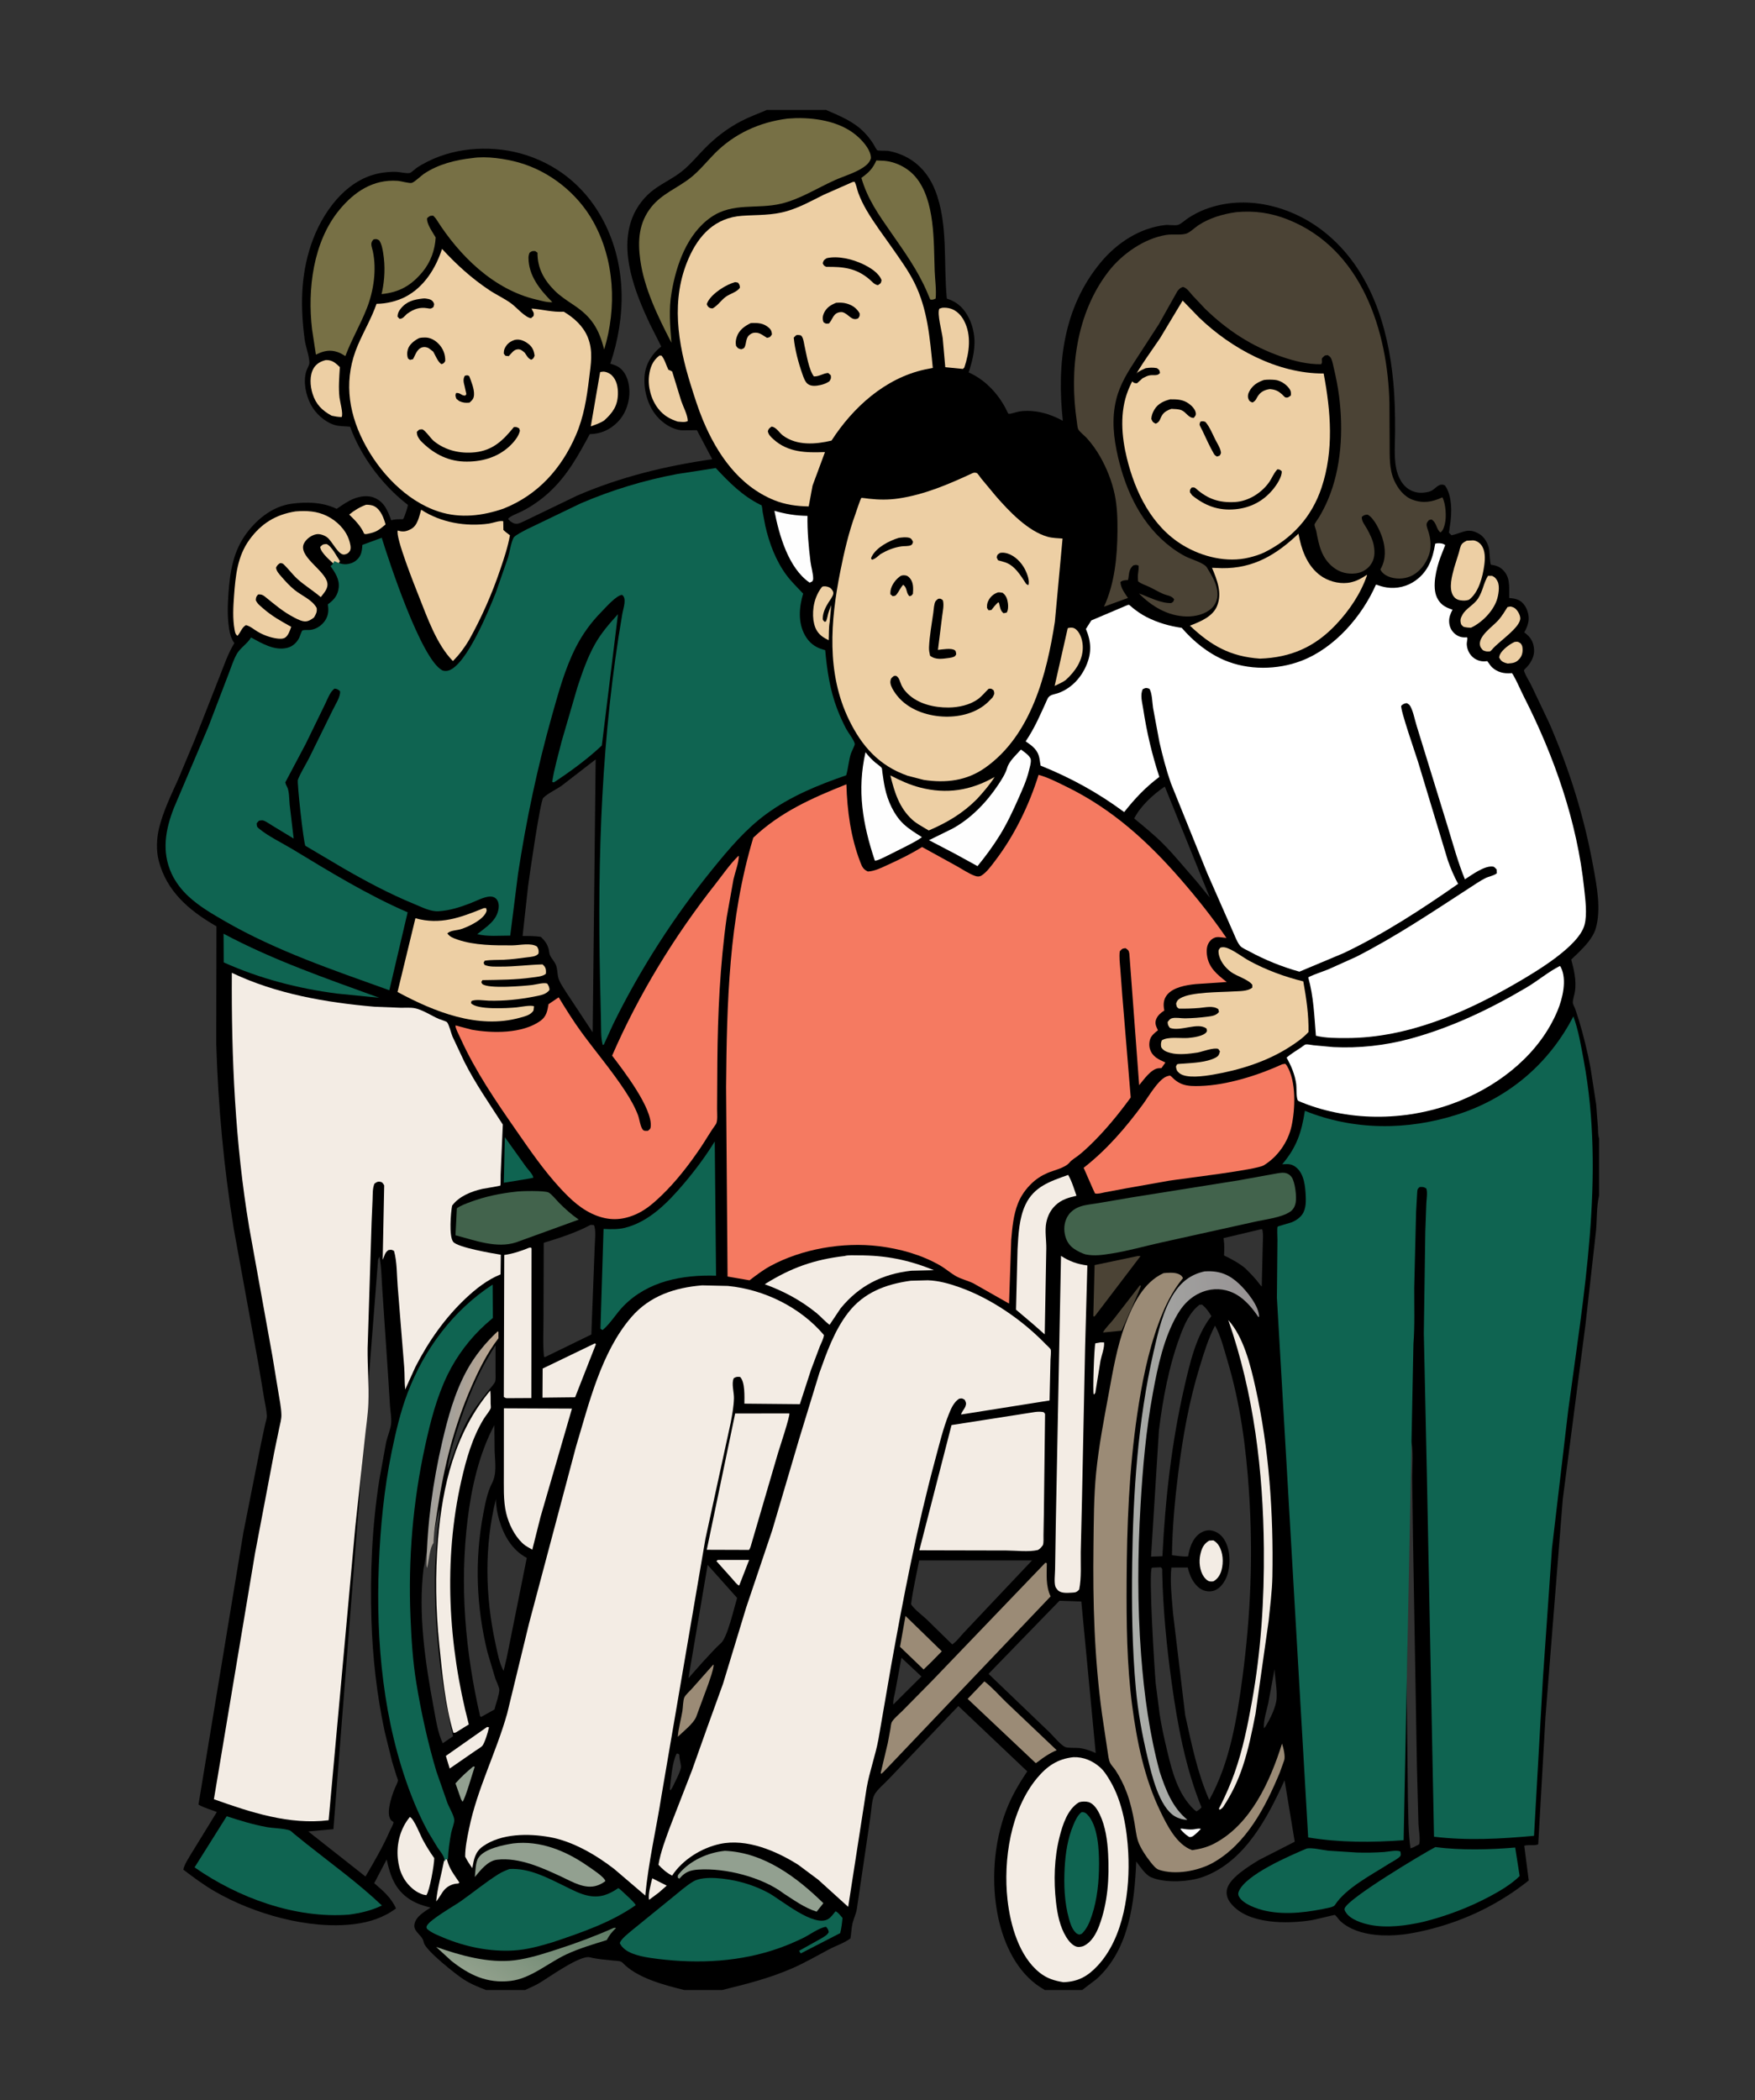 <svg width="443" height="530" viewBox="0 0 443 530" fill="none" xmlns="http://www.w3.org/2000/svg">
<rect x="0" y="0" width="443" height="530" fill="#333333" stroke="none"/>
<path d="M122.69 502.249H39.359V27.754H193.555H208.518H403.639V287.32V301.763V502.249H273.157H263.748H182.282H172.729H132.527H122.69ZM122.69 502.249C120.67 501.463 118.814 500.719 116.989 499.537C115.041 498.272 107.271 492.15 106.956 490.2C106.772 489.064 105.888 488.438 105.198 487.555C104.731 486.954 104.48 486.384 104.624 485.622C104.995 483.655 107.13 482.487 108.687 481.447C106.789 480.957 105.178 480.471 103.511 479.41C99.704 476.984 98.496 473.414 97.602 469.298L94.462 475.288C96.689 477.193 98.767 478.952 99.954 481.656C96.862 483.985 93.204 485.156 89.353 485.626C77.945 487.013 64.153 483.064 54.354 477.439C51.503 475.806 48.884 473.842 46.275 471.867C46.525 470.543 47.593 469.01 48.275 467.835L54.737 457.319C53.202 456.701 51.525 456.284 50.098 455.446L61.432 386.795L65.849 364.513L66.93 359.457C67.062 358.825 67.383 357.964 67.356 357.329C67.296 355.908 66.911 354.387 66.683 352.977L65.274 344.51L59.004 310.135C56.495 294.69 55.045 278.982 54.583 263.349L54.642 233.794L54.412 233.662C47.65 229.735 42.032 224.913 40.051 217.182C39.386 214.584 39.541 211.401 40.194 208.821C41.26 204.609 43.228 200.568 45.011 196.612L49.172 186.676L55.435 170.735C56.578 167.884 57.541 164.934 59.162 162.3C58.37 161.284 58.043 159.998 57.844 158.758C57.365 155.788 57.459 152.857 57.663 149.874C58.047 144.242 58.872 138.968 62.421 134.335C65.145 130.78 69.014 127.742 73.649 127.13C77.382 126.637 81.261 126.717 84.734 128.311L84.981 128.426C86.326 127.524 87.725 126.511 89.239 125.896C90.86 125.238 92.891 124.929 94.547 125.648C97.085 126.75 97.858 128.945 98.768 131.316C99.698 130.988 100.666 131.055 101.642 131.054C101.747 130.967 101.826 130.916 101.891 130.784C102.138 130.286 102.997 127.881 102.943 127.41C102.943 127.408 102.4 126.986 102.372 126.963C96.279 122.115 90.967 114.934 88.374 107.693C87.108 107.561 85.722 107.627 84.502 107.271C82.011 106.544 79.606 104.329 78.448 102.091C77.185 99.65 76.513 96.434 77.284 93.76C77.44 93.216 78.091 92.123 78.095 91.642C78.106 89.883 77.155 87.565 76.91 85.726C75.824 77.577 75.859 69.716 78.502 61.812C81.185 53.788 87.441 44.841 96.644 43.579C97.775 43.424 98.996 43.319 100.134 43.38C101.017 43.428 102.699 43.847 103.458 43.65C103.822 43.555 104.736 42.677 105.091 42.427C106.016 41.776 107.02 41.233 108.034 40.726C115.481 37.005 124.876 36.589 132.797 39.142C141.605 41.981 148.348 47.984 152.467 56.028C158.212 67.248 157.995 80.092 154.059 91.789L154.62 91.961C155.432 92.213 156.069 92.499 156.701 93.063C158.205 94.407 158.777 96.534 158.864 98.462C158.995 101.337 157.975 104.395 155.933 106.489C153.984 108.488 151.661 109.513 148.868 109.568C145.966 114.937 143.225 120.012 138.631 124.243C136.542 126.166 134.191 127.814 131.639 129.098C130.831 129.505 128.682 130.255 128.253 130.97C128.456 131.264 128.609 131.416 128.909 131.63C130.3 132.622 130.99 132.134 132.424 131.482L145.672 125.09C156.578 120.378 168.02 117.587 179.784 115.899L175.914 108.575L172.101 108.601C169.636 108.393 167.324 106.825 165.776 105.02C163.402 102.254 162.342 98.07 162.743 94.525C163.059 91.722 164.679 89.172 166.909 87.452L164.004 81.687C160.301 73.814 156.259 63.567 159.602 54.974C160.709 52.129 162.697 49.549 165.203 47.737C167.461 46.103 170.049 44.923 172.218 43.166C174.343 41.445 176.051 39.324 177.96 37.392C180.632 34.687 183.644 32.363 187.047 30.59C189.144 29.498 191.383 28.688 193.555 27.754H39.359V502.249H122.69ZM208.518 27.754C212.035 29.278 215.546 30.673 218.226 33.48C219.037 34.328 219.769 35.265 220.405 36.245C220.581 36.516 221.222 37.792 221.436 37.913C221.796 38.115 223.728 37.983 224.324 38.098C230.06 39.209 234.024 42.837 236.074 48.086C239.398 56.597 238.108 66.46 239.003 75.371L239.321 75.475C241.904 76.333 243.483 78.055 244.649 80.419C245.242 81.623 245.567 82.812 245.796 84.12C246.375 87.436 245.539 90.851 244.511 93.986C248.534 95.789 251.652 99.035 253.719 102.832C253.933 103.225 254.489 104.435 254.566 104.444C255.166 104.52 256.668 103.93 257.386 103.83C261.159 103.306 265.017 104.39 268.281 106.202C266.757 91.973 268.324 77.666 277.876 66.192C281.903 61.354 287.648 57.52 294.122 56.798C295.022 56.698 296.631 56.993 297.397 56.752C298.093 56.532 299.243 55.482 299.899 55.054C301.229 54.185 302.632 53.442 304.121 52.865C314.351 48.905 326.103 51.99 334.386 58.626C345.886 67.838 350.384 82.356 351.693 96.351C352.082 100.505 352.16 104.611 352.15 108.778C352.142 111.785 351.826 115.215 352.421 118.17C352.773 119.915 353.626 121.92 355.062 123.074C356.306 124.074 357.814 124.515 359.424 124.327C360.103 124.248 360.823 124.151 361.422 123.808C362.57 123.151 363.291 121.79 364.732 122.516C366.625 125.104 366.502 129.698 365.991 132.694L365.743 134.446L366.394 135.09C369.172 134.535 370.511 132.987 373.478 134.805C374.694 135.55 375.542 137.047 375.841 138.406C376.009 139.165 376.06 142.262 376.366 142.54L376.627 142.575C378.023 142.778 379.002 143.296 379.863 144.408C381.291 146.251 380.881 148.763 380.954 150.934L381.264 150.96C382.669 151.084 383.714 151.376 384.638 152.517C385.549 153.643 386.04 155.374 385.824 156.793C385.69 157.673 385.241 158.831 384.75 159.584L384.885 159.694L385.106 159.881L385.328 160.061C386.599 161.109 387.145 162.368 387.233 163.986C387.319 165.594 386.548 167.074 385.508 168.254C385.392 168.385 384.728 169.014 384.704 169.136C384.605 169.641 386.167 172.255 386.478 172.858L391.084 182.539C396.215 194.371 399.879 206.11 402.181 218.774C403.07 223.663 404.223 229.544 402.775 234.405C402.099 236.667 400.125 238.768 398.467 240.402L396.61 242.182C397.329 244.816 397.926 247.403 397.567 250.15C397.46 250.964 396.934 252.391 397.026 253.145C397.079 253.58 397.485 254.251 397.638 254.691L398.584 257.607C399.744 261.47 400.722 265.467 401.469 269.428L402.914 278.787L403.348 284.485C403.405 285.382 403.333 286.47 403.639 287.32V27.754H208.518ZM403.639 301.763L403.597 301.948C402.971 304.737 403.141 307.974 402.843 310.844L400.203 334.356L394.472 378.411L390.117 433.205L388.279 465.478C387.225 465.916 385.862 465.502 384.754 465.836L385.889 474.596C378.533 480.453 370.229 484.545 361.05 486.888C356.432 488.063 351.987 488.813 347.205 488.32C344.016 487.993 340.687 487.027 338.31 484.83C337.951 484.499 337.281 483.471 336.922 483.29C336.872 483.265 331.967 484.472 331.305 484.583C325.1 485.626 314.956 485.73 310.698 480.38C309.888 479.362 309.454 478.27 309.689 476.963C310.218 474.008 315.33 470.942 317.849 469.399L326.821 464.821L324.252 449.314C319.977 458.689 314.303 469.768 303.794 473.661C300.268 474.968 294.075 475.343 290.545 473.782C289.059 473.126 287.787 471.071 286.81 469.809C286.369 480.123 285.065 491.949 276.84 499.45L273.157 502.249H403.639V301.763ZM182.282 502.249H263.748L262.726 501.63C256.686 497.799 253.398 490.645 251.974 483.968C250.102 475.187 250.796 465.023 254.083 456.642C255.439 453.183 257.229 450.148 259.298 447.065L241.909 430.574L224.376 448.966C223.392 450.037 221.383 451.709 220.738 452.922C220.038 454.24 219.958 457 219.712 458.533L216.295 481.746C216.079 483.067 215.527 484.096 215.214 485.337C214.91 486.547 214.896 487.969 214.67 489.224C213.054 490.423 211.048 491.042 209.269 491.984C206.242 493.579 203.287 495.314 200.145 496.697C194.364 499.238 188.413 500.75 182.282 502.249ZM306.696 334.557C304.975 337.881 303.929 341.366 302.838 344.921C300.137 353.718 298.567 362.541 297.426 371.64C296.557 378.578 295.916 385.509 295.826 392.503C297.089 392.625 298.659 392.955 299.905 392.802C300.25 390.73 300.949 388.439 302.727 387.105C303.547 386.489 304.653 386.1 305.686 386.26C307.043 386.468 308.16 387.268 308.902 388.373C310.502 390.765 310.649 394.241 309.963 396.942C309.56 398.527 308.523 400.397 307.029 401.2C306.021 401.743 304.912 401.757 303.839 401.392C302.387 400.898 301.213 399.337 300.62 398.002C300.277 397.231 299.991 396.442 299.826 395.614L295.678 395.625C295.301 399.421 295.804 403.436 296.107 407.235L299.175 432.917C300.811 440.252 302.2 447.312 305.237 454.274C310.432 444.983 312.236 433.762 313.617 423.382C315.711 407.652 316.324 392.392 315.281 376.565C314.549 365.449 313.073 354.204 309.86 343.492C308.992 340.598 308.182 337.202 306.696 334.557ZM95.777 317.151L95.435 317.932L84.16 461.651L77.818 462.224L92.254 473.602C94.436 469.889 96.719 465.982 98.419 462.05C98.728 461.338 99.251 460.625 99.345 459.85L99.036 459.659C97.07 458.331 98.884 453.318 99.577 451.539C99.8 450.965 100.389 449.94 100.451 449.373C100.475 449.147 100.155 448.424 100.079 448.181L98.977 444.604L97.118 437.099C95.118 427.838 94.061 418.362 93.76 408.907C93.385 397.112 93.917 385.095 95.758 373.424L97.482 363.932C97.831 362.419 98.616 360.708 98.734 359.19C98.843 357.773 98.536 356.114 98.435 354.684L97.925 346.589L96.535 325.935C96.308 323.033 96.337 320.006 95.777 317.151ZM150.357 191.661L141.823 198.261C140.438 199.257 138.253 200.237 137.123 201.386C136.361 202.162 133.598 221.308 133.3 223.664L131.91 236.227C133.462 236.228 134.981 236.223 136.522 236.446C137.484 237.425 138.097 238.111 138.468 239.459C138.614 239.986 138.616 240.639 138.849 241.126C139.255 241.976 139.98 242.681 140.336 243.57C140.697 244.472 140.674 245.512 140.854 246.456C141.097 247.723 142.13 249.172 142.818 250.274L149.605 260.556L150.357 191.661ZM267.429 404.006L249.527 422.454L264.926 437.213C265.89 438.162 267.752 440.446 268.912 440.926C269.658 441.235 271.541 441.068 272.436 441.18C273.915 441.36 275.23 441.837 276.579 442.435L272.949 404.197L267.429 404.006ZM232.017 393.817C231.348 397.356 230.497 400.933 230.02 404.496C229.98 404.795 229.914 404.819 230.093 405.073C230.99 406.338 232.731 407.6 233.889 408.685L240.363 415.022C241.416 414.351 242.412 412.988 243.267 412.077L249.042 405.956L260.521 393.817H232.017ZM149.075 309.138C145.419 311.109 141.231 312.441 137.247 313.662L137.188 332.641C137.188 335.864 136.983 339.254 137.317 342.455L137.663 342.466L149.267 336.807L150.109 314.81C150.131 313.569 150.52 310.161 149.907 309.2C149.637 309.174 149.346 309.121 149.075 309.138ZM124.788 359.661C120.918 366.928 119.016 375.428 118.031 383.507C116 400.154 117.431 416.756 121.177 433.091L121.417 433.337L122.064 432.99L124.814 431.443C125.164 429.969 125.957 427.984 126.046 426.538C126.083 425.944 125.237 424.226 125.017 423.59L123.062 417.048C120.216 405.591 119.775 393.72 121.971 382.13C122.447 379.62 123.003 376.617 124.188 374.352C125.461 371.921 124.95 368.98 124.857 366.332L124.788 359.661ZM302.785 329.294C300.274 331.229 298.98 334.265 297.905 337.129C295.091 344.62 293.498 353.139 292.534 361.053L290.548 392.872L293.417 392.767C294.128 378.38 295.728 364.062 298.971 349.998C300.333 344.096 301.923 337.015 305.781 332.169C305.102 331.029 304.468 330.156 303.458 329.275L302.785 329.294ZM125.185 378.331C122.21 390.185 122.471 402.914 125.066 414.803C125.545 416.996 126.016 419.763 127.122 421.71L127.926 418.31L132.971 393.188C129.216 391.182 127.175 387.543 126.011 383.625C125.517 381.967 125.18 380.058 125.185 378.331ZM292.994 395.555L290.751 395.659C289.883 396.789 291.422 421.515 291.729 424.925L292.72 432.604C293.173 435.684 293.873 438.732 294.591 441.764C295.845 447.054 297.319 452.814 301.42 456.722L302.016 457.16C302.527 456.854 302.91 456.607 303.281 456.145C299.225 446.161 297.246 435.385 295.769 424.786C294.478 415.533 293.571 406.164 293.365 396.824C293.352 396.254 293.507 395.896 292.994 395.555ZM356.073 363.584C355.299 372.41 355.521 381.421 355.434 390.278L355.07 426.357L355.391 454.233C355.522 458.244 355.427 462.537 356.049 466.496L356.758 466.239L358.223 465.481C358.592 464.105 358.098 461.786 358.045 460.302L357.664 445.914L356.668 388.005L356.462 372.774C356.448 371.003 356.876 364.967 356.073 363.584ZM132.527 502.249H172.729C167.661 500.99 160.811 499.235 157.153 495.366C156.661 494.844 155.536 494.89 154.838 494.817C152.838 494.605 150.82 494.473 148.866 493.989C146.418 493.381 138.453 499.127 136.126 500.5C134.985 501.171 133.739 501.706 132.527 502.249ZM108.567 389.434C107.544 390.716 107.43 394.085 106.93 395.746C105.509 407.239 107.323 419.541 109.445 430.859C109.98 433.709 110.488 437.359 111.765 439.97L114.357 438.208C111.047 424.293 109.543 410.072 109.796 395.788L110.369 386.691C110.559 384.81 111.101 382.586 110.925 380.729C110.314 382.579 110.033 384.56 109.646 386.465C109.448 387.442 109.336 388.519 108.675 389.312L108.567 389.434ZM178.624 394.95L173.775 423.542L177.342 419.513C178.863 417.924 180.347 416.148 181.993 414.695C183.637 413.242 185.349 405.615 186.063 403.286L178.624 394.95ZM294.02 198.509C291.006 200.583 287.971 203.33 286.29 206.568C288.84 208.676 291.385 210.718 293.708 213.07C296.642 216.04 299.284 219.346 302.057 222.463L305.382 226.548L294.02 198.509ZM318.086 310.296L308.838 312.488L308.886 312.778C309.099 314.148 309.037 315.483 308.977 316.861C310.885 317.779 312.651 318.716 314.285 320.056C315.679 321.415 316.945 322.72 318.098 324.285C318.217 324.448 318.34 324.574 318.492 324.706L318.745 314.221C318.751 313.002 318.946 311.391 318.6 310.233L318.086 310.296ZM125.084 339.531C120.752 346.152 117.784 353.441 115.401 360.917C114.407 364.037 113.312 367.498 112.981 370.748L113.103 370.535C114.864 366.016 116.045 361.729 118.548 357.48C119.911 355.167 121.663 353.061 123.304 350.934C123.76 350.343 124.757 349.324 124.989 348.683C125.169 348.186 125.068 347.038 125.091 346.48L125.084 339.531ZM227.544 418.397L226.01 426.702C225.829 427.72 225.358 429.183 225.485 430.195L227.987 427.692L232.594 423.114L227.544 418.397ZM321.725 421.272L320.136 429.847C319.725 431.811 318.882 434.203 319.031 436.181L319.344 435.872C320.524 434.026 322.116 430.845 322.245 428.638C322.382 426.295 321.849 423.639 321.725 421.272ZM170.795 442.591C169.616 444.896 169.395 449.039 169.077 451.626L169.236 451.858L169.679 451.219C170.159 450.141 171.991 446.856 171.892 445.796C171.795 444.753 171.466 443.915 171.47 442.82C171.158 442.608 171.194 442.546 170.795 442.591Z" fill="black"/>
<path d="M297.926 461.592C298.259 461.512 298.19 461.484 298.443 461.529C299.3 461.682 300.205 461.776 301.079 461.724C301.768 461.682 302.46 461.38 303.133 461.592L302.209 462.513L301.797 462.878C301.257 463.32 300.932 463.692 300.209 463.636C299.243 463.056 298.64 462.444 297.926 461.592Z" fill="#FEFEFE"/>
<path d="M164.641 474.051L168.299 475.9L166.323 477.635L163.858 479.481C163.468 478.389 164.375 475.187 164.641 474.051Z" fill="#F3ECE4"/>
<path d="M84.818 142.852C83.686 141.727 80.953 139.602 80.824 138.032C81.479 137.378 81.492 137.379 82.426 137.305C83.703 137.808 85 140.444 85.796 141.6C85.532 142.106 85.358 142.576 84.818 142.852Z" fill="#EDCFA4"/>
<path d="M277.837 338.789H278.681C278.887 339.897 278.017 342.251 277.792 343.418L276.481 351.532L276.144 351.967L276.061 351.852C275.805 351.352 276.185 339.882 276.498 339.021L277.837 338.789Z" fill="#F3ECE4"/>
<path d="M119.447 445.84L119.835 445.882C119.359 447.23 117.401 454.155 116.743 454.725L116.387 454.12L114.973 450.098C116.36 448.503 117.821 447.189 119.447 445.84Z" fill="#92A090"/>
<path d="M112.047 469.822L112.364 469.113L112.833 469.329C113.447 471.762 114.618 473.09 115.96 475.137C115.757 475.311 115.769 475.367 115.489 475.377C114.312 475.429 113.112 475.968 112.303 476.813C111.44 477.717 110.964 478.933 110.098 479.875C110.416 476.427 111.393 473.205 112.047 469.822Z" fill="#F3ECE4"/>
<path d="M382.306 162.015C383.128 161.913 383.139 161.918 383.83 162.365C384.065 162.664 384.243 162.971 384.292 163.353C384.428 164.403 384.285 165.415 383.571 166.247C382.657 167.312 381.918 167.359 380.577 167.459L379.943 167.294C379.17 167.04 378.774 166.653 378.422 165.954C378.457 165.708 378.489 165.489 378.589 165.259C379.131 164.012 381.07 162.573 382.306 162.015Z" fill="#EDCFA4"/>
<path d="M287.701 324.438L287.995 324.451C288.087 324.897 283.651 334.546 283.116 335.833L278.41 336.31C278.952 335.226 280.322 333.946 281.096 332.957L287.701 324.438Z" fill="#4B4335"/>
<path d="M181.203 393.699H189.103L187.102 398.854L186.58 400.179C185.94 399.883 185.339 399.021 184.866 398.496L180.836 393.998L181.203 393.699Z" fill="#F3ECE4"/>
<path d="M122.923 435.875L123.418 435.917L123.394 436.101C123.207 437.099 122.379 439.772 121.8 440.55C121.484 440.974 120.469 441.527 120.015 441.857L113.511 446.349L112.543 443.164L122.923 435.875Z" fill="#F3ECE4"/>
<path d="M92.396 127.392C93.116 127.381 93.906 127.455 94.543 127.804C96.13 128.675 96.885 130.763 97.324 132.365L97.037 132.607C95.495 133.877 94.921 134.304 92.831 134.728C92.418 134.809 92.315 134.848 91.923 134.716C91.109 132.793 89.637 131.305 88.144 129.87C89.462 128.789 90.789 127.992 92.396 127.392Z" fill="#EDCFA4"/>
<path d="M207.495 148.116C207.676 148.034 207.704 148.006 207.933 147.982C208.473 147.925 209.354 148.131 209.74 148.528C210.084 148.881 210.426 149.349 210.343 149.852C210.228 150.556 209.5 151.467 209.115 152.075C208.384 153.228 207.728 154.585 207.683 155.966C207.664 156.52 207.747 156.515 208.131 156.92L208.5 156.852C208.647 156.448 208.796 156.049 208.873 155.626C209.06 154.598 209.443 153.678 209.83 152.708L209.429 157.008C209.173 158.445 209.256 160.116 209.181 161.586L208.279 161.108C206.872 160.32 205.979 159.226 205.569 157.686L205.494 157.384L205.322 156.52C204.967 153.569 205.633 150.481 207.495 148.116Z" fill="#EDCFA4"/>
<path d="M127.43 287.004L132.803 294.516C133.318 295.2 134.574 296.485 134.634 297.236L133.685 297.44L127.172 298.509L127.43 287.004Z" fill="#0F6451"/>
<path d="M305.204 388.839C305.558 388.777 305.945 388.791 306.305 388.773C306.919 389.142 307.317 389.535 307.685 390.136C308.737 391.85 308.861 394.321 308.356 396.223C308.04 397.412 307.415 398.472 306.305 399.098C305.981 399.143 305.697 399.167 305.369 399.115C304.794 399.021 304.204 398.402 303.89 397.957C302.801 396.414 302.583 394.088 302.995 392.295C303.341 390.79 303.801 389.688 305.204 388.839Z" fill="#F3ECE4"/>
<path d="M380.531 153.213L381.28 153.078C381.706 153.174 382.119 153.284 382.459 153.568C383.106 154.109 383.698 155.142 383.745 155.982C383.876 158.35 378.191 161.983 376.63 163.927L376.537 164.044L376.155 164.388C375.287 164.455 375.089 164.457 374.306 164.102C374.027 163.772 373.718 163.42 373.609 162.996C372.995 160.591 376.807 158.127 378.212 156.533C379.099 155.525 379.815 154.339 380.531 153.213Z" fill="#EDCFA4"/>
<path d="M180.054 420.113L180.142 420.298C179.945 421.844 179.311 423.464 178.818 424.952L175.727 433.323C174.997 435.047 172.485 436.987 171.086 438.342C171.245 436.163 171.906 433.973 172.258 431.814C172.401 430.935 172.398 429.106 172.762 428.362C173.082 427.705 174.116 426.805 174.638 426.214L180.054 420.113Z" fill="#9B8B76"/>
<path d="M269.518 158.545C269.727 158.477 269.902 158.441 270.122 158.421C270.732 158.363 271.185 158.472 271.646 158.881C272.864 159.961 273.345 161.967 273.321 163.526C273.271 166.793 271.357 169.497 269.004 171.637C268.145 172.244 267.165 172.664 266.215 173.115L269.518 158.545Z" fill="#EDCFA4"/>
<path d="M151.486 93.9L152.238 93.801C152.954 93.788 153.869 94.19 154.381 94.676C155.699 95.925 156.019 97.789 155.974 99.498C155.899 102.439 154.676 104.145 152.547 106.089C151.539 106.799 150.28 107.176 149.125 107.607L151.486 93.9Z" fill="#EDCFA4"/>
<path d="M375.593 145.336H376.606C377.36 145.644 377.702 146.075 378.048 146.793C378.631 148.007 378.236 150.304 377.793 151.547C376.784 154.374 374.064 157.129 371.328 158.415C370.647 158.429 370.087 158.361 369.428 158.194C369.184 157.962 368.864 157.758 368.779 157.432C368.526 156.468 368.688 155.993 369.162 155.146C370.075 153.516 371.979 152.724 373.054 151.118C374.286 149.277 374.479 147.131 375.593 145.336Z" fill="#EDCFA4"/>
<path d="M228.564 407.832L237.738 416.762L235.069 419.477L233.138 421.344L227.184 415.619L228.564 407.832Z" fill="#9B8B76"/>
<path d="M287.135 317.012H287.896L276.44 332.071L276.159 332.297L275.977 332.187L276.3 319.291L287.135 317.012Z" fill="#4B4335"/>
<path d="M82.191 90.889L82.391 90.879C83.936 90.863 84.764 91.676 85.788 92.661C85.636 95.259 85.398 97.756 85.701 100.363C85.822 101.413 86.707 104.532 86.226 105.254C85.346 105.239 84.568 105.104 83.716 104.916C81.289 103.597 79.74 102.044 78.902 99.394C78.275 97.411 78.072 94.766 79.186 92.91C79.853 91.8 80.953 91.191 82.191 90.889Z" fill="#EDCFA4"/>
<path d="M237.821 77.684C238.528 77.607 239.329 77.693 240.008 77.907C241.49 78.377 242.636 79.599 243.333 80.922C245.276 84.611 244.684 88.96 243.423 92.743L243.067 93.112L238.606 92.675L237.966 85.403C237.767 83.745 236.512 79.238 237.101 77.915L237.821 77.684Z" fill="#EDCFA4"/>
<path d="M166.463 89.727L166.996 89.759C167.847 90.83 168.12 92.113 168.716 93.318C169.075 93.446 169.363 93.566 169.677 93.781L171.948 101.161C172.452 102.659 173.587 104.719 173.612 106.258C172.928 106.671 171.843 106.452 171.061 106.402C169.036 105.733 167.534 104.874 166.196 103.199C164.379 100.926 163.477 97.631 163.842 94.773C164.104 92.717 164.753 91.018 166.463 89.727Z" fill="#EDCFA4"/>
<path d="M195.473 128.922C198.302 129.737 200.875 130.149 203.826 130.199C203.761 134.042 204.113 137.92 204.58 141.731C204.746 143.088 205.256 144.697 205.261 146.032C205.262 146.305 205.163 146.485 205.049 146.727L204.374 147.06C198.966 143.342 196.66 134.977 195.473 128.922Z" fill="#FEFEFE"/>
<path d="M370.211 136.464L371.84 136.379C372.632 136.432 373.386 136.905 373.866 137.509C374.959 138.885 374.891 140.978 374.666 142.621C374.273 145.508 373.299 149.499 370.815 151.363C370.02 151.649 369.297 151.618 368.474 151.474C367.77 151.35 367.185 150.947 366.814 150.35C365.622 148.434 366.539 145.242 367.079 143.236L368.245 139.504C368.427 138.872 368.597 137.831 369.006 137.309C369.288 136.95 369.816 136.689 370.211 136.464Z" fill="#EDCFA4"/>
<path d="M150.203 339.023L150.416 339.284L145.169 352.653L136.934 352.747L136.976 345.402L150.203 339.023Z" fill="#F3ECE4"/>
<path d="M103.457 458.578L103.504 458.602C104.539 459.11 106.129 463.24 106.79 464.442C107.648 466.003 108.561 467.512 109.614 468.958C109.617 470.557 108.463 477.231 107.613 478.319L106.807 478.166C105.939 477.867 105.15 477.474 104.436 476.904C101.856 474.847 100.741 472.232 100.419 469.048C100.046 465.353 101.053 461.456 103.457 458.578Z" fill="#F3ECE4"/>
<path d="M107.784 395.749C107.707 395.419 107.655 395.127 107.661 394.786C107.832 384.507 109.272 374.065 111.591 364.05C113.042 357.785 114.748 351.505 117.87 345.81C119.905 342.099 122.52 338.93 125.615 336.016L125.82 336.132L125.818 337.753C122.962 341.476 120.838 345.796 118.972 350.058C114.643 359.946 112.129 369.906 110.509 380.52C110.055 383.492 109.494 386.422 109.422 389.436C108.399 390.719 108.284 394.087 107.784 395.749Z" fill="url(#paint0_linear_443_11145)"/>
<path d="M278.817 132.832L279.337 132.944L279.36 133.245C279.821 139.614 278.192 151.644 273.935 156.464L272.86 156.107L271.416 155.66C271.315 155.542 271.152 155.454 271.113 155.305C271.04 155.024 271.254 154.123 271.289 153.805L271.678 149.979L272.451 141.122C272.545 139.477 272.471 137.764 272.656 136.134C272.659 136.117 272.735 135.653 272.768 135.621C272.982 135.41 274.582 135.046 274.999 134.899C276.416 134.399 277.598 133.684 278.817 132.832Z" fill="black"/>
<path d="M154.826 486.61C155.15 486.537 155.158 486.496 155.49 486.61C154.473 487.566 153.802 488.428 153.144 489.648C149.716 490.712 146.231 491.734 142.975 493.246C138.427 495.356 133.96 499.375 128.883 499.948C122.9 500.626 118.506 498.481 113.959 494.911L110.098 491.373C116.175 493.521 123.337 495.548 129.866 494.748C133.532 494.3 137.194 493.093 140.699 491.967C145.456 490.438 150.267 488.63 154.826 486.61Z" fill="url(#paint1_linear_443_11145)"/>
<path d="M248.479 424.348C250.445 425.849 252.256 427.952 254.045 429.673L266.731 441.721C264.962 442.472 263.527 443.432 262.021 444.607L261.455 444.993L244.258 428.766L248.479 424.348Z" fill="#9B8B76"/>
<path d="M209.999 118.422C212.013 121.576 214.208 123.356 217.689 124.814C214.693 130.464 213.336 136.775 212 142.952L211.507 145.871L208.788 145.385L208.61 145.076C208.245 144.191 208.242 142.231 208.132 141.235C207.26 133.309 207.512 126.061 209.999 118.422Z" fill="black"/>
<path d="M129.538 465.246C136.289 464.436 142.849 467.12 148.237 470.874C149.193 471.542 152.626 473.732 152.803 474.757C152.162 475.254 151.506 475.616 150.735 475.873C147.701 476.895 144.548 474.987 141.883 473.732C136.941 471.427 131.067 468.698 125.433 469.366C123.087 469.644 121.235 472.08 119.855 473.728C120.007 472.359 120.003 470.012 120.768 468.865C122.299 466.571 126.978 465.646 129.538 465.246Z" fill="#92A090"/>
<path d="M224.746 195.699C227.16 196.943 229.536 198.047 232.188 198.74C238.951 200.509 245.073 199.513 251.075 196.088C249.797 198.1 248.199 199.935 246.586 201.695C243.018 205.277 239.091 207.606 234.433 209.599L233.824 209.237C232.635 208.526 231.318 207.829 230.295 206.899C226.951 203.859 225.779 199.889 224.746 195.699Z" fill="#EDCFA4"/>
<path d="M182.989 467.121C192.834 467.531 201.129 473.774 207.839 480.337L206.138 482.472C203.092 481.509 200.51 479.621 197.859 477.915C192.405 473.774 183.138 471.4 176.256 471.852C174.294 471.984 172.983 472.443 171.682 473.931L171.498 474.143L171.136 473.955C171.057 473.413 171.025 473.361 171.4 472.909C174.179 469.561 178.686 467.542 182.989 467.121Z" fill="#92A090"/>
<path d="M56.43 235.656C69.013 242.367 82.353 246.952 95.732 251.822L85.155 250.771C75.223 249.491 65.573 246.988 56.472 242.893L56.43 235.656Z" fill="#0F6451"/>
<path d="M218.475 189.848C219.222 190.837 219.998 191.649 220.941 192.458C221.38 192.834 222.237 193.37 222.556 193.815C222.663 193.965 222.696 194.686 222.73 194.915C222.924 196.243 223.095 197.576 223.38 198.89C224.072 202.083 225.581 205.563 227.997 207.89C229.367 209.209 231.104 210.254 232.715 211.277C231.425 212.276 229.791 213.002 228.349 213.781L223.917 215.998C223.34 216.27 221.326 217.361 220.82 217.187C217.745 207.955 216.293 199.451 218.475 189.848Z" fill="#FEFEFE"/>
<path d="M310.047 333.168C313.94 337.481 315.661 344.594 316.898 350.134C320.352 365.608 321.474 382.061 321.179 397.87C321.11 401.618 320.599 405.375 320.231 409.102L316.913 432.559C316.061 436.956 315.129 441.52 313.711 445.779C312.479 449.481 310.933 452.724 308.785 455.998C308.489 456.37 308.296 456.548 307.862 456.756C307.804 456.666 307.715 456.586 307.688 456.482C307.68 456.45 308.057 455.741 308.09 455.675C309.436 452.978 310.609 450.318 311.615 447.478C313.693 441.618 314.889 435.684 315.991 429.59C318.31 416.77 319.139 403.808 319.025 390.803C318.855 371.32 316.506 351.667 310.047 333.168Z" fill="#F3ECE4"/>
<path d="M257.705 189.176C258.449 189.7 260.043 190.765 260.188 191.691C260.31 192.47 259.921 193.7 259.735 194.477C259.147 196.917 258.075 199.269 257.058 201.564C255.67 204.697 254.229 207.78 252.427 210.71C250.731 213.466 248.799 216.085 246.748 218.598L240.993 215.442L234.5 212.049L240.373 209.158C245.085 206.614 249.099 202.409 251.993 198.03C252.809 196.797 253.814 195.246 254.218 193.83C254.715 192.082 256.501 190.534 257.705 189.176Z" fill="#FEFEFE"/>
<path d="M133.512 314.929L133.946 314.848L134.178 315.045L134.122 352.847L127.914 352.881C127.57 352.828 127.458 352.757 127.172 352.578L127.28 316.738C129.469 316.427 131.476 315.762 133.512 314.929Z" fill="#F3ECE4"/>
<path d="M269.624 296.531C270.535 298.043 271.142 300.13 271.73 301.791C269.711 302.258 267.961 302.741 266.432 304.197C265.152 305.417 264.444 306.881 264.1 308.58C263.69 310.603 264.148 313.053 264.108 315.128L263.713 336.784L260.812 334.225L256.461 330.539L256.849 315.269C257.056 311.576 257.243 307.446 258.847 304.045C261.013 299.453 265.108 298.141 269.624 296.531Z" fill="#F3ECE4"/>
<path d="M155.991 155.008L151.916 188.15C148.378 191.497 143.901 194.781 139.807 197.463L139.375 197.337C139.93 193.915 140.908 190.516 141.757 187.153L145.748 173.459C146.953 169.788 148.284 165.93 150.192 162.547C151.768 159.753 153.827 157.375 155.991 155.008Z" fill="#0F6451"/>
<path d="M130.145 300.769C131.403 300.569 137.393 300.441 138.453 300.956C139.234 301.335 140.599 303.058 141.262 303.712C142.798 305.224 144.298 306.583 146.086 307.809L130.284 313.546C125.336 315.175 119.812 313.011 114.973 311.765L115.317 304.963C116.337 304.217 117.639 303.77 118.824 303.328C122.424 301.985 126.323 301.183 130.145 300.769Z" fill="#42634C"/>
<path d="M213.211 316.993C213.991 316.719 215.809 316.832 216.676 316.83C223.563 316.813 229.375 317.972 235.728 320.573L230.032 320.708C222.619 321.552 216.849 324.509 212.183 330.208L209.403 334.365C208.213 333.498 207.233 332.3 206.076 331.365C202.119 328.166 197.843 325.858 193.031 324.124C199.595 319.998 205.465 317.89 213.211 316.993Z" fill="#F3ECE4"/>
<path d="M123.76 350.953C123.881 352.028 123.83 353.159 123.848 354.242C123.852 354.479 123.951 355.227 123.868 355.423C123.505 356.279 122.611 357.274 122.109 358.099C119.226 362.837 117.691 368.252 116.473 373.595C111.884 393.727 113.135 415.321 118.337 435.218L115.023 437.269L114.457 437.342C112.353 430.334 111.626 422.339 110.882 415.074C109.977 406.22 109.833 397.366 110.566 388.499C111.68 375.018 114.796 361.638 123.76 350.953Z" fill="#F3ECE4"/>
<path d="M221.209 40.496L223.077 40.575C226.076 40.789 229.133 42.355 231.057 44.603C236.109 50.502 235.658 61.114 235.937 68.416C236.023 70.688 236.391 73.111 236.179 75.364C235.67 75.584 235.384 75.726 234.812 75.596L234.075 73.854C231.745 68.323 228.278 63.518 224.858 58.599C221.703 54.06 219.005 50.267 217.43 44.897C219.279 43.567 220.286 42.582 221.209 40.496Z" fill="#777045"/>
<path d="M304.067 320.881L304.817 320.851C308.103 320.777 310.459 321.822 312.815 324.053C314.746 325.882 317.776 329.599 317.829 332.303L317.646 332.401C316.213 330.252 314.399 328.065 312.119 326.728C309.904 325.428 307.207 325.022 304.693 325.685C301.386 326.556 298.952 328.76 297.272 331.616C293.733 337.631 292.237 344.937 290.992 351.684C289.268 361.032 288.455 370.365 287.9 379.84C287.163 392.417 287.088 405.094 288.04 417.664C288.792 427.595 290.13 437.52 292.731 447.159C294.236 451.682 295.892 456.145 299.718 459.284C298.747 459.322 297.441 458.922 296.617 458.443C292.548 456.062 290.689 447.813 289.666 443.551C288.299 437.85 287.253 432.087 286.72 426.254C285.76 415.731 285.642 405.105 285.784 394.551C286.023 376.774 287.215 358.571 291.189 341.184C292.318 336.248 293.541 330.72 296.322 326.408C298.201 323.497 300.609 321.621 304.067 320.881Z" fill="url(#paint2_linear_443_11145)"/>
<path d="M127.196 355.43L144.376 355.508L136.435 382.863L134.364 391.112L133.565 390.647C132.899 390.278 132.372 389.951 131.827 389.426C129.806 387.473 128.436 384.629 127.781 381.949C126.99 378.716 127.206 374.992 127.181 371.68L127.196 355.43Z" fill="#F3ECE4"/>
<path d="M329.796 466.557C331.125 466.22 333.902 466.943 335.342 467.089L342.531 467.548C344.813 467.614 347.111 467.576 349.389 467.416C350.487 467.336 352.532 466.853 353.488 467.284C353.54 467.649 353.706 468.181 353.428 468.497C352.812 469.199 351.29 469.933 350.456 470.468C346.164 473.225 339.784 476.478 336.985 480.761C336.737 481.143 336.366 481.196 335.947 481.366C330.691 482.562 324.856 483.41 319.504 482.27C317.479 481.839 313.743 480.601 312.729 478.62C312.509 478.189 312.517 477.81 312.693 477.375C314.432 473.106 325.479 468.403 329.796 466.557Z" fill="#0F6451"/>
<path d="M263.878 394.402L264.241 394.531C264.231 397.479 263.922 400.152 265.198 402.905L222.985 447.229L222.442 447.692L222.309 447.459L224.093 439.933L224.772 436.287C224.858 435.779 224.895 434.952 225.176 434.514C225.773 433.575 227.028 432.574 227.821 431.764L235.189 424.294L263.878 394.402Z" fill="#9B8B76"/>
<path d="M185.57 356.736L199.246 356.73C199.46 357.357 196.769 365.459 196.424 366.584L189.757 389.373C189.58 389.988 189.443 390.638 189.081 391.177L178.402 391.142L185.57 356.736Z" fill="#F3ECE4"/>
<path d="M74.591 129.073C77.38 128.855 79.989 128.968 82.532 130.223C85.053 131.468 87.244 133.654 88.12 136.308C88.367 137.055 88.746 138.362 88.306 139.078C88.004 139.569 87.553 139.851 86.976 139.948C85.371 140.217 83.878 136.524 82.502 135.559C81.798 135.065 80.723 134.678 79.847 134.839C78.65 135.059 77.442 135.932 76.832 136.962C74.882 140.251 81.965 143.831 82.612 147.032C82.912 148.514 81.806 149.604 80.968 150.705C79.145 149.151 77.089 147.888 75.284 146.314C73.99 145.184 73.077 143.901 71.888 142.709C71.436 142.255 71.344 142.135 70.702 142.126C70.107 142.513 70.007 142.626 69.682 143.248C69.755 144.163 70.469 144.877 71.052 145.553C72.056 146.719 73.138 147.902 74.337 148.876C76.147 150.345 78.797 151.346 79.935 153.442C80.075 154.449 79.76 154.976 79.28 155.819C78.675 156.299 77.935 156.801 77.133 156.829C76.181 156.862 75.112 156.292 74.288 155.867C71.375 154.366 69.312 152.529 66.817 150.528C66.292 150.107 65.826 149.967 65.157 150.038C64.636 150.619 64.638 150.697 64.568 151.473C64.924 152.354 65.665 152.888 66.368 153.508C68.58 155.458 70.934 156.773 73.514 158.199C73.209 159.064 72.774 160.414 71.968 160.929C71.4 161.291 70.526 161.228 69.877 161.14C68.203 160.911 66.44 160.259 65.002 159.403C64.046 158.834 63.17 158.032 62.074 157.767C60.971 158.432 60.806 159.543 59.94 160.475C59.388 160.034 59.338 159.6 59.214 158.931C58.701 156.16 58.869 153.183 59.076 150.386C59.446 145.369 59.901 140.413 62.98 136.191C65.937 132.135 69.559 129.869 74.591 129.073Z" fill="#EDCFA4"/>
<path d="M267.821 316.965C269.989 318.361 271.909 319.04 274.474 319.384L273.906 340.054L273.128 377.931L272.804 391.718C272.756 394.77 273.02 398.18 272.415 401.152L272.357 401.229C271.697 401.927 271.401 401.906 270.462 401.965C269.373 402.035 267.796 402.15 266.995 401.312C266.814 401.124 266.478 400.669 266.398 400.419C266.04 399.306 266.316 397.259 266.326 396.077L266.527 383.507L267.821 316.965Z" fill="#F3ECE4"/>
<path d="M362.31 466.176C368.785 467.007 375.962 466.84 382.469 466.287L383.594 473.486C381.504 475.534 378.73 477.192 376.143 478.575C370.797 481.433 365.14 483.57 359.241 485.048C354.964 486.004 350.188 486.671 345.845 485.809C343.86 485.416 340.865 484.467 339.732 482.667C339.503 482.302 339.279 481.999 339.452 481.572C340.486 478.999 358.993 467.914 362.31 466.176Z" fill="#0F6451"/>
<path d="M122.097 229.201L122.693 229.172L122.852 229.781C122.397 231.954 118.316 233.882 116.37 234.498C115.26 234.849 113.717 234.777 112.918 235.573C113.538 236.466 114.467 236.785 115.493 237.14C119.745 238.612 124.882 238.621 129.339 238.591C131.188 238.579 134.052 237.883 135.564 238.902C135.954 239.559 136.028 239.916 135.928 240.67C135.283 241.469 134.073 241.477 133.062 241.612C131.132 241.869 129.156 242.132 127.21 242.226C125.61 242.303 123.932 242.218 122.352 242.472L122.069 242.987L122.307 243.519C123.529 244.062 125.044 243.949 126.363 243.955C129.956 243.973 133.4 243.49 136.955 243.396L137.382 243.83C137.848 244.402 137.868 245.076 137.792 245.767C136.986 246.471 135.413 246.553 134.357 246.702C130.125 247.3 126.037 247.297 121.777 247.366L121.49 247.852C121.585 248.023 121.625 248.238 121.777 248.363C123.281 249.608 132.197 248.854 134.358 248.594C135.277 248.483 137.37 247.889 138.141 248.254C138.507 248.819 138.673 249.148 138.706 249.822C137.82 251.082 136.241 251.213 134.817 251.521C131.044 252.267 127.314 252.642 123.461 252.558C122.324 252.534 119.903 252.123 118.983 252.679L118.899 253.179C120.364 254.912 127.991 254.464 130.33 254.252C131.23 254.171 134.153 253.572 134.798 253.992L134.669 255.034C133.969 256.19 132.485 256.509 131.24 256.857C120.622 259.825 109.523 255.312 100.344 250.36L104.862 231.746C111.109 233.525 116.353 231.535 122.097 229.201Z" fill="#EDCFA4"/>
<path d="M106.313 128.648C111.254 131.882 117.594 132.987 123.435 132.143C124.423 132.001 126.125 131.32 127.033 131.561L127.064 133.751C127.584 134.25 128.135 134.665 128.719 135.09C128.198 138.061 127.235 140.892 126.27 143.747C124.191 149.894 121.564 155.852 118.395 161.537C117.186 163.543 115.988 165.166 114.323 166.838C110.233 162.71 107.819 155.757 105.715 150.457C104.807 148.172 99.713 135.429 100.409 133.887L100.579 133.942C101.819 134.318 102.691 134.099 103.794 133.495C105.438 132.594 105.819 130.29 106.313 128.648Z" fill="#EDCFA4"/>
<path d="M128.578 471.71C133.533 471.397 138.293 473.959 142.593 476.058C144.493 476.986 146.465 478.061 148.567 478.46C151.539 479.027 153.672 478.148 156.075 476.531C156.3 476.663 156.486 476.799 156.674 476.976C157.259 477.525 160.452 480.372 160.458 480.842C154.227 485.215 146.718 487.77 139.512 490.185C136.309 491.159 132.978 492.08 129.61 492.271C123.612 492.612 117.426 491.343 111.932 489.024C110.5 488.42 108.99 487.853 107.806 486.838C107.683 486.497 107.589 486.452 107.732 486.091C108.325 484.589 114.688 480.981 116.271 479.865C119.452 477.626 122.505 475.092 125.798 473.02C126.667 472.474 127.619 472.078 128.578 471.71Z" fill="#0F6451"/>
<path d="M180.419 288.082L180.75 321.96C172.213 321.707 163.589 323.316 157.427 329.573C155.545 331.484 154.167 333.937 152.138 335.67C151.841 335.576 151.786 335.526 151.57 335.322L152.35 310.165C154.1 310.245 156.007 310.305 157.712 309.886C163.863 308.375 168.641 303.417 172.555 298.807C175.439 295.411 178.088 291.863 180.419 288.082Z" fill="#0F6451"/>
<path d="M57.224 458.395C60.532 459.458 63.801 460.477 67.23 461.109C69.053 461.443 71.442 461.408 73.132 461.958C73.405 462.048 73.947 462.594 74.198 462.799L77.224 465.253C83.689 470.401 90.398 475.219 96.395 480.913C93.712 482.213 91.091 482.804 88.144 483.218C74.508 484.288 60.095 478.963 49.117 471.298L57.224 458.395Z" fill="#0F6451"/>
<path d="M308.039 239.176C308.755 238.949 309.353 239.089 310.023 239.366C311.825 240.109 313.63 241.557 315.376 242.512C319.498 244.765 324.398 246.579 328.977 247.682C329.753 251.973 330.364 256.1 330.295 260.463C328.938 261.97 327.197 263.158 325.489 264.256C319.781 267.926 312.888 270.084 306.176 271.223C304.045 271.584 299.424 272.293 297.672 270.828C297.027 270.289 296.951 269.946 296.837 269.179C296.942 268.986 296.998 268.757 297.153 268.6C297.241 268.51 298.459 268.458 298.664 268.443C301.14 268.261 304.522 268.119 306.747 266.978C307.613 266.534 307.702 266.219 307.94 265.356L307.527 264.734C306.376 264.317 303.624 265.381 302.338 265.64C300.227 265.958 297.514 266.309 295.448 265.746C294.476 265.481 293.642 265.191 293.117 264.3C293.002 263.625 293.014 263.22 293.258 262.576C294.791 261.549 298.091 262.123 299.984 261.96C301.179 261.857 303.772 261.505 304.511 260.513C304.782 260.149 304.631 260.004 304.549 259.59C302.349 257.918 298.001 260.423 295.3 259.422C294.852 258.803 294.783 258.694 294.739 257.942C295.067 257.532 295.268 257.156 295.815 256.997C296.743 256.727 298.105 257.021 299.099 257.009C301.018 256.985 302.942 256.831 304.845 256.588C305.941 256.448 306.992 256.308 307.702 255.394L307.529 254.699C306.196 253.742 304.319 254.265 302.75 254.394C301.006 254.538 299.302 254.599 297.553 254.559C296.95 254.146 297.026 253.99 296.874 253.309C297.102 252.595 297.247 252.357 297.939 251.94C300.623 250.324 308.049 250.437 311.305 250.225C312.803 250.128 314.951 250.238 316.106 249.254L316.113 248.559C315.138 247.185 312.19 246.395 310.713 245.304C309.193 244.184 307.796 242.377 307.599 240.478C307.525 239.761 307.606 239.714 308.039 239.176Z" fill="#EDCFA4"/>
<path d="M322.508 296.115C323.062 296.037 323.637 295.934 324.197 296.003C324.978 296.099 325.596 296.467 326.055 297.117C326.901 298.319 327.337 302.039 327.064 303.481C326.869 304.51 326.475 305.288 325.569 305.881C323.341 307.339 319.155 307.786 316.521 308.399L293.462 313.506C289.184 314.438 284.94 315.683 280.61 316.368C278.333 316.728 276.249 317.063 273.963 316.58C272.958 316.258 271.965 315.761 271.1 315.165C269.773 314.251 269.083 312.989 268.78 311.451C268.455 309.799 268.741 307.987 269.741 306.594C270.468 305.58 271.618 304.844 272.814 304.461C274.149 304.032 275.721 303.903 277.113 303.666L285.633 302.212L312.931 297.853L322.508 296.115Z" fill="#42634C"/>
<path d="M201.709 492.353L207.349 489.204C208.059 488.762 208.791 488.401 209.189 487.654C209.067 486.938 208.965 486.833 208.513 486.294C206.766 486.527 204.404 488.297 202.744 489.107C200.823 490.045 198.865 490.886 196.851 491.609C187.032 495.145 176.426 495.67 166.122 494.408C163.595 494.095 159.92 493.615 157.833 492.061C157.227 491.609 156.787 491.102 156.449 490.435C156.716 489.34 158.776 487.838 159.666 487.063L169.613 478.974C171.329 477.614 173.085 476.005 174.955 474.875C177.683 473.224 183.676 474.17 186.648 474.913C189.215 475.557 191.662 476.478 193.978 477.736C197.262 479.526 205.497 486.576 209.104 484.306C209.799 483.868 210.393 483.009 210.906 482.377C211.554 482.606 212.205 483.545 212.667 484.052C212.55 485.359 212.4 486.607 212.086 487.887L202.117 493.021L201.709 492.353Z" fill="#0F6451"/>
<path d="M327.755 134.703L328.065 136.17C328.886 139.857 330.576 143.619 333.963 145.695C335.972 146.926 338.738 147.51 341.061 146.951L341.366 146.87C342.761 146.515 343.807 145.86 345.006 145.094L345.063 145.211C343.428 149.881 340.594 154.088 337.168 157.698C331.847 163.304 325.838 165.95 318.065 166.229C310.568 165.73 305.647 162.916 300.363 157.908L300.848 157.72C303.279 156.759 306.133 155.515 307.193 152.988C308.568 149.71 307.218 146.35 305.932 143.3L308.441 143.4C316.43 143.496 322.185 139.992 327.755 134.703Z" fill="#EDCFA4"/>
<path d="M261.263 356.367C261.966 356.287 262.566 356.26 263.269 356.371C263.576 356.419 263.622 356.63 263.798 356.866L263.492 382.204L263.399 387.48C263.385 388.169 263.471 389.236 263.276 389.882C263.215 390.081 262.814 390.536 262.661 390.689C262.538 390.811 262.122 391.158 261.95 391.203C259.737 391.749 256.382 391.328 254.026 391.322L235.049 391.28L232.062 391.269L240.187 359.662L261.263 356.367Z" fill="#F3ECE4"/>
<path d="M198.84 29.933L200.965 29.813C206.537 29.725 212.78 30.85 216.89 34.818C218.187 36.069 219.848 38.042 219.846 39.921C219.57 40.967 218.732 41.702 217.845 42.295C215.79 43.67 212.958 44.467 210.677 45.495C206.237 47.495 201.972 50.259 197.186 51.404C191.078 52.864 184.997 51.001 179.48 54.823C173.398 59.037 170.671 66.956 169.514 73.885C168.776 78.081 169.162 82.297 169.493 86.509C166.145 80.053 162.59 72.809 161.614 65.586C160.961 60.75 161.221 56.25 164.402 52.258C167.088 48.886 170.937 47.508 174.256 44.911C176.512 43.146 178.354 40.827 180.354 38.792C185.337 33.723 191.762 30.811 198.84 29.933Z" fill="#777045"/>
<path d="M323.692 268.593L324.434 268.484C324.597 268.651 324.72 268.782 324.841 268.98C327.249 272.912 326.958 279.94 325.998 284.272C325.126 288.207 322.55 291.941 319.02 294.1C317.105 295.271 298.883 297.4 295.054 298L284.203 299.927L278.907 300.917C278.149 301.067 277.161 301.391 276.408 301.211L275.81 299.917L273.535 294.735C279.406 290.148 284.127 284.648 288.503 278.701C289.903 276.8 292.364 272.444 294.54 271.65C294.731 271.581 295.191 271.455 295.381 271.48C295.479 271.493 296.304 272.315 296.439 272.43C297.064 272.961 297.684 273.345 298.464 273.636C299.87 274.162 301.495 274.127 302.975 274.085C309.698 273.896 317.625 271.37 323.692 268.593Z" fill="#F57A61"/>
<path d="M112.274 469.823C112.238 468.491 111.172 467.362 110.446 466.281L108.02 462.279C106.382 459.262 104.995 456.168 103.766 452.974C96.708 434.616 94.847 414.357 95.632 394.898C96.016 385.397 96.942 375.848 98.847 366.51C99.864 361.53 101.084 356.28 102.898 351.519C107.077 340.549 114.345 330.727 124.354 324.207L124.405 332.633L122.558 334.243C118.654 337.76 115.334 342.166 113.036 346.844C110.244 352.527 108.659 358.757 107.316 364.891C104.201 379.116 103.016 393.521 103.613 408.058C103.84 413.603 104.189 419.276 105.093 424.761C106.337 432.308 107.97 439.744 110.157 447.078L112.961 455.098C113.407 456.238 114.594 458.192 114.67 459.311C114.721 460.076 114.043 461.758 113.884 462.599C113.463 464.827 113.153 467.063 113.059 469.329L112.591 469.114L112.274 469.823Z" fill="#0F6451"/>
<path d="M393.749 243.801C393.86 243.915 393.909 243.953 393.99 244.112C395.591 247.265 394.431 252.025 393.153 255.088C388.715 265.713 379.059 273.557 368.408 277.867C355.883 282.936 341.148 283.295 328.553 278.205C328.394 278.156 327.652 277.844 327.585 277.71C327.158 276.86 327.325 274.516 327.17 273.468C326.812 271.057 325.933 269.028 324.754 266.915C325.919 265.951 327.238 265.15 328.499 264.311C328.704 264.175 329.354 263.636 329.569 263.601C330.067 263.518 331.039 263.751 331.567 263.803L336.556 264.266C342.985 264.602 349.643 263.863 355.851 262.188C366.311 259.366 376.07 254.699 385.326 249.229C388.183 247.541 390.808 245.281 393.749 243.801Z" fill="white"/>
<path d="M293.706 321.322C294.784 321.214 296.202 321.113 297.233 321.447C297.898 321.663 298.327 321.966 298.618 322.57C295.762 326.044 293.987 329.815 292.453 333.975C289.731 341.355 288.185 349.304 287.046 357.049C284.993 371.006 284.446 385.069 284.382 399.154C284.334 409.61 284.42 420.046 285.78 430.436C286.965 439.484 288.86 448.783 292.861 457.081C294.537 460.557 296.963 465.552 300.93 466.946C302.859 466.671 304.659 466.24 306.394 465.344C315.772 460.501 320.644 449.458 323.612 440.058C323.95 441.038 324.49 443.263 324.161 444.264L323.033 447.4C319.499 455.909 314.698 465.302 306.258 470.085C302.547 472.192 296.642 473.318 292.486 471.882C291.721 471.618 290.913 470.568 290.425 469.956C289.312 468.562 287.792 466.303 287.246 464.607C286.783 463.171 286.637 461.523 286.369 460.039C285.901 457.446 285.339 454.901 284.413 452.419C283.693 450.493 282.703 448.484 281.56 446.753C281.165 446.155 280.58 445.613 280.251 444.991C279.811 444.156 279.726 442.822 279.563 441.897L278.175 432.623C276.234 418.388 275.832 404.469 276.017 390.13C276.097 383.977 276.08 377.765 276.692 371.639C277.361 364.947 278.649 358.308 279.87 351.696C280.946 345.872 281.954 339.777 284.063 334.215C285.922 329.315 288.602 323.627 293.706 321.322Z" fill="#9B8B76"/>
<path d="M236.057 95.248C238.646 94.818 241.45 95.283 243.782 96.415C248.494 98.701 251.724 103.212 253.351 107.997C252.615 107.476 252.009 107.116 251.136 106.829L250.598 107.105L250.508 107.569L251.489 108.437C252.265 109.196 253.331 110.523 253.669 111.537C253.907 112.251 253.775 113.408 253.781 114.172C254.255 114.675 254.229 114.638 254.931 114.686C255.637 113.786 255.419 111.899 255.463 110.733C256.68 111.666 256.74 113.8 258.37 114.398L258.813 114.056C258.754 113.115 258.242 112.21 257.859 111.352L255.606 106.474L257.162 106.252C261.432 105.716 265.04 106.802 268.412 109.384C274.861 114.321 277.349 122.014 278.266 129.621L278.133 129.723C275.333 131.813 271.454 134.027 267.81 133.519C266.917 133.395 266.04 133.091 265.189 132.805C257.545 129.555 253.13 121.998 248.095 115.954C246.298 116.598 244.577 117.619 242.861 118.454C236.034 121.778 225.495 125.573 217.938 123.006C213.911 121.638 211.886 119.232 210.109 115.606C211.109 113.424 212.425 111.282 213.866 109.352C219.348 102.01 226.675 96.661 236.057 95.248Z" fill="black"/>
<path d="M270.951 443.485C273.515 443.402 275.775 444.379 277.66 446.027C278.726 446.958 279.584 448.369 280.286 449.572C283.356 454.818 284.489 461.648 284.796 467.613C285.277 476.964 283.745 488.985 277.036 496.142C274.538 498.808 272.183 500.119 268.454 500.279C266.17 499.903 264.322 499.354 262.483 497.908C257.203 493.761 255.021 485.773 254.319 479.478C253.204 469.477 255.094 456.778 261.796 448.741C264.299 445.738 266.976 443.906 270.951 443.485Z" fill="#F3ECE4"/>
<path d="M272.378 454.865C273.08 454.639 274.05 454.608 274.766 454.813C276.113 455.206 277.057 456.773 277.612 457.938C279.049 460.952 279.534 464.56 279.713 467.859C280.044 473.946 279.628 480.262 277.461 486.022C276.702 488.038 275.513 490.235 273.429 491.18C272.955 491.33 272.321 491.462 271.831 491.337C270.69 491.041 269.712 489.821 269.127 488.865C267.528 486.251 266.899 483.067 266.56 480.078C265.945 474.644 266.099 468.947 267.447 463.625C268.212 460.601 269.466 456.572 272.378 454.865Z" fill="black"/>
<path d="M272.92 457.414C273.08 457.376 273.138 457.351 273.321 457.362C273.79 457.39 274.101 457.598 274.417 457.911C277.147 460.622 277.429 466.869 277.423 470.446C277.415 474.777 276.987 479.303 275.615 483.433C275.048 485.14 274.401 486.749 273.079 488.039L272.482 488.261C271.934 488.094 271.806 488.074 271.427 487.66C270.553 486.704 270.17 485.463 269.827 484.253C268.673 480.179 268.513 475.65 268.741 471.447C268.941 467.766 269.488 464.029 270.937 460.602C271.438 459.42 271.93 458.286 272.92 457.414Z" fill="#0F6451"/>
<path d="M119.265 39.89C122.807 39.348 127.604 40.063 130.988 41.023C138.853 43.254 145.795 48.86 149.711 55.864C155.178 65.642 155.718 77.654 152.511 88.191C151.129 82.945 149.429 80.076 144.823 76.989C143.19 75.894 141.393 74.738 140.01 73.351C137.279 70.614 135.644 67.639 135.676 63.778L135.089 63.368C134.35 63.359 134.304 63.323 133.679 63.778C133.511 64.188 133.402 64.593 133.402 65.036C133.408 69.598 136.321 73.169 139.422 76.258C138.256 76.388 136.571 75.889 135.427 75.622C124.531 73.085 115.881 64.431 110.187 55.42C109.949 55.041 109.666 54.758 109.357 54.434C108.488 54.447 108.477 54.489 107.816 55.052C107.633 56.495 109.23 58.617 109.969 59.934C109.811 63.074 108.687 66.186 106.642 68.644C103.787 72.075 100.78 73.788 96.306 74.225L96.435 73.7C97.12 70.506 97.254 67.148 96.731 63.92C96.551 62.808 96.352 61.619 95.72 60.659C95.048 60.278 95.023 60.313 94.297 60.414C93.318 61.376 93.856 62.186 94.12 63.44C95.097 68.079 94.326 73.368 92.62 77.746C91.009 81.878 88.739 85.698 87.181 89.864C86.553 89.481 85.929 89.101 85.226 88.86C83.349 88.215 81.801 88.531 80.064 89.355L79.745 89.509L78.764 83.072C77.59 73.091 79 61.09 85.638 53.001C89.377 48.445 94.155 45.195 100.381 45.64C101.219 45.7 103.296 46.319 103.934 46.161C104.617 45.993 106.308 44.338 107.025 43.857C110.628 41.442 114.982 40.359 119.265 39.89Z" fill="#777045"/>
<path d="M298.522 75.863L302.672 80.139C310.818 87.995 322.486 94.328 334.119 94.264C335.929 103.835 336.732 113.689 333.579 123.103C331.105 130.488 326.172 135.919 319.115 139.437C317.891 139.997 316.625 140.393 315.314 140.715C309.733 142.086 303.492 140.54 298.673 137.652C290.708 132.877 286.538 124.18 284.436 115.592C283.091 110.092 282.625 103.965 284.735 98.592C286.574 93.909 290.029 89.541 292.829 85.342L298.522 75.863Z" fill="#EDCFA4"/>
<path d="M289.188 92.929C290.207 92.774 290.978 92.732 292.007 92.906C292.666 93.366 292.659 93.351 292.811 94.128C292.167 94.962 291.273 94.568 290.264 94.724C289.655 94.817 289.122 95.094 288.587 95.38L288.374 95.495L287.01 96.726C286.264 96.718 286.272 96.661 285.734 96.213C285.751 95.972 285.762 95.747 285.849 95.518C286.338 94.22 287.987 93.447 289.188 92.929Z" fill="black"/>
<path d="M303.007 106.414C303.596 106.274 303.678 106.289 304.256 106.472C305.344 107.7 306.05 109.523 306.789 110.98C307.214 111.817 307.873 112.836 308.1 113.735C308.267 114.394 308.238 114.396 307.87 114.987L307.166 115.232C306.825 115.018 306.599 114.862 306.396 114.508C305.341 112.662 304.407 110.603 303.509 108.674C303.344 108.32 302.821 107.47 302.801 107.109C302.792 106.949 302.957 106.584 303.007 106.414Z" fill="black"/>
<path d="M319.055 95.898C319.962 95.79 320.925 95.795 321.835 95.879C323.138 95.998 324.567 96.923 325.346 97.941C325.84 98.588 325.928 99.029 325.842 99.804C325.366 100.157 325.111 100.463 324.444 100.293C324.307 100.258 323.728 99.623 323.589 99.499C322.696 98.706 321.979 98.353 320.776 98.227L320.531 98.205C319.357 98.375 318.411 98.766 317.685 99.728C317.1 100.502 317.078 101.156 316.144 101.587C315.534 101.335 315.323 101.252 315.106 100.615C314.908 100.038 315.016 99.457 315.281 98.921C316.085 97.293 317.362 96.474 319.055 95.898Z" fill="black"/>
<path d="M295.401 100.782C297.172 100.771 298.661 100.816 300.145 101.914C300.875 102.454 301.739 103.345 301.844 104.264C301.911 104.853 301.66 105.03 301.331 105.475C299.99 105.494 299.434 104.037 298.249 103.54C297.499 103.226 296.495 103.232 295.685 103.187C294.819 103.487 293.944 103.902 293.419 104.673C292.75 105.655 292.898 106.439 291.726 106.935C290.953 106.545 290.955 106.503 290.613 105.716C290.674 104.845 290.955 104.095 291.408 103.349C292.31 101.866 293.76 101.197 295.401 100.782Z" fill="black"/>
<path d="M322.446 118.457C323.035 118.459 323.084 118.576 323.533 118.92C323.653 120.336 322.196 122.468 321.298 123.554C318.855 126.505 315.616 128.19 311.747 128.538C307.505 128.919 304.145 127.62 300.924 125.019L300.384 124.268C300.319 123.573 300.396 123.581 300.8 123.046C301.359 123.027 301.467 122.932 301.89 123.309C304.842 125.94 307.745 126.94 311.767 126.703C315.208 126.5 318.573 124.323 320.446 121.564C321.112 120.583 321.524 119.447 322.337 118.569L322.446 118.457Z" fill="black"/>
<path d="M186.41 216.004L186.499 216.12C186.433 217.936 185.551 220.12 185.145 221.945L183.436 231.53C181.746 243.497 181.175 255.897 181.077 267.971L181.009 279.901C181 280.865 181.221 283.02 180.686 283.752C179.285 285.669 178.107 287.793 176.767 289.763C173.885 294 170.7 298.141 166.983 301.717C165.129 303.502 163.178 305.236 160.803 306.338C157.448 307.894 154.258 308.164 150.734 306.865C146.929 305.462 144.092 302.782 141.423 299.893C137.257 295.382 133.836 290.393 130.353 285.377C125.074 277.775 120.071 270.494 116.235 262.051C115.932 261.331 114.897 259.479 114.977 258.797L119.09 259.88C124.397 260.814 131.818 260.889 136.359 257.687C137.921 256.586 138.177 255.174 138.455 253.441L141.025 251.707C142.865 254.722 144.731 257.729 146.822 260.586C150.453 265.545 154.416 270.191 157.795 275.346C159.052 277.262 160.242 279.33 161.051 281.468C161.407 282.41 161.638 284.385 162.258 285.112C162.591 285.501 163.07 285.387 163.541 285.398C163.946 285.058 164.172 284.993 164.242 284.458C164.857 279.824 157.24 270.019 154.512 266.426C161.23 250.978 170.178 236.325 180.656 223.028C182.448 220.754 184.198 218.166 186.265 216.143L186.41 216.004Z" fill="#F57A61"/>
<path d="M111.581 62.816C115.223 66.764 119.042 70.255 123.551 73.247C125.345 74.436 127.354 75.345 129.082 76.614C130.355 77.549 132.547 80.131 134.039 80.305L134.673 79.766C134.909 78.782 134.508 78.766 134.182 77.868C136.979 78.097 139.46 78.832 142.318 78.676C144.897 80.208 147.214 82.306 148.355 85.095C149.773 88.558 149.143 91.912 148.708 95.489C148.101 100.478 147.373 105.191 145.355 109.859C141.736 118.227 135.819 124.906 127.101 128.369C121.802 130.201 116.217 130.883 110.782 129.132C102.388 126.428 95.521 118.907 91.69 111.326C87.724 103.477 86.827 95.301 90.323 87.129C91.833 83.597 93.783 80.321 95.047 76.677C97.454 76.675 100.155 76.034 102.291 74.934C107.055 72.48 110.013 67.665 111.581 62.816Z" fill="#EDCFA4"/>
<path d="M117.339 94.832C117.918 94.712 117.948 94.628 118.442 94.928C118.968 96.316 119.738 98.157 119.652 99.644C119.594 100.652 119.217 100.961 118.517 101.617C117.465 101.705 116.89 101.668 115.909 101.219L115.197 100.646C114.993 99.978 114.844 99.84 115.136 99.183C116.285 99.097 116.399 99.878 117.45 99.838L117.72 99.466L117.282 97.493C117.046 96.567 116.803 95.699 117.339 94.832Z" fill="black"/>
<path d="M129.909 85.79L130.213 85.733C131.299 85.562 132.407 86.07 133.251 86.69C134.381 87.52 134.773 88.452 134.943 89.773C134.682 90.36 134.713 90.497 134.105 90.788C133.272 90.492 132.949 89.722 132.453 89.02C131.984 88.615 131.457 88.137 130.784 88.158C129.647 88.193 129.16 89.157 128.413 89.883L127.583 89.794L127.172 89.266C127.173 88.795 127.198 88.358 127.407 87.924C127.96 86.775 128.709 86.207 129.909 85.79Z" fill="black"/>
<path d="M106.757 75.343C107.228 75.286 107.717 75.368 108.176 75.469C108.689 75.583 109.107 75.806 109.381 76.256C109.718 76.81 109.56 76.967 109.389 77.528C108.725 77.96 108.732 77.937 107.929 77.801C105.979 77.471 104.512 77.966 102.943 79.074L102.685 79.259C102.09 79.815 101.693 80.47 100.849 80.47L100.344 79.909C100.366 79.107 100.632 78.555 101.135 77.922C102.627 76.042 104.453 75.597 106.757 75.343Z" fill="black"/>
<path d="M105.8 85.33C106.305 85.206 106.817 85.175 107.337 85.18C108.65 85.193 109.825 85.864 110.708 86.776C111.872 87.978 112.438 89.486 112.384 91.122C112.041 91.677 112.051 91.695 111.432 91.915C110.529 91.356 109.909 89.702 109.359 88.75L108.268 87.912C107.833 87.64 107.186 87.505 106.683 87.635C105.226 88.012 104.899 89.523 104.245 90.659L103.487 90.824L103.013 90.507C102.708 89.75 102.726 89.003 102.94 88.226C103.301 86.918 104.623 85.911 105.8 85.33Z" fill="black"/>
<path d="M129.705 107.794C130.42 107.73 130.478 107.804 131.073 108.138L131.234 108.721C130.931 110.186 129.611 111.711 128.516 112.715C125.412 115.559 121.255 116.647 117.081 116.486C112.662 116.314 109.035 114.226 106.078 111.133C105.535 110.385 105.223 109.9 105.223 108.996L105.815 108.424C105.973 108.414 106.53 108.324 106.646 108.371C107.399 108.684 108.757 110.701 109.519 111.322C112.423 113.688 116.169 114.548 119.888 114.153C124.443 113.669 127.035 111.097 129.705 107.794Z" fill="black"/>
<path d="M215.227 45.935L215.717 45.879C216.194 46.793 216.322 47.787 216.675 48.746C217.215 50.214 217.922 51.645 218.707 53.001C220.656 56.372 223.128 59.567 225.353 62.775C227.272 65.543 229.289 68.299 230.795 71.311C234.183 78.091 234.726 85.478 235.459 92.862L233.498 93.247C223.387 95.44 215.273 102.862 209.891 111.201C205.887 112.154 201.182 112.527 197.657 109.937C196.682 109.221 195.953 107.772 194.746 107.674C194.185 108.106 194.02 108.147 193.819 108.838C193.991 109.756 194.582 110.271 195.257 110.883C198.921 114.216 203.551 114.292 208.244 114.098L205.112 122.55L204.136 127.816C201.134 127.762 198.194 127.372 195.405 126.234C186.463 122.585 180.991 114.557 177.451 106.075C176.228 103.143 175.275 100.084 174.33 97.058C171.07 86.625 169.267 75.587 173.837 65.178C176.414 59.307 180.509 54.941 187.315 54.462C191.268 54.184 194.805 54.417 198.703 53.267C201.939 52.311 204.862 50.685 207.852 49.187L215.227 45.935Z" fill="#EDCFA4"/>
<path d="M185.547 71.207C185.767 71.207 186.085 71.302 186.303 71.346C186.676 71.854 186.716 71.952 186.778 72.573C186.182 73.665 184.232 74.137 183.182 74.919C182.001 75.799 181.197 77.105 179.9 77.826C179.681 77.823 179.568 77.835 179.342 77.766C178.782 77.595 178.599 77.255 178.402 76.768C178.475 76.549 178.56 76.349 178.669 76.144C179.793 74.031 183.234 71.828 185.547 71.207Z" fill="black"/>
<path d="M211.046 76.421C212.005 76.354 212.819 76.35 213.756 76.621C215.171 77.03 216.261 77.801 216.985 79.074C217.025 79.796 217.001 79.8 216.602 80.353C214.973 81.12 214.264 79.278 212.746 78.818L212.57 78.771C212.21 78.749 211.84 78.792 211.5 78.917C210.819 79.166 210.411 79.73 210.097 80.339C209.847 80.823 209.613 81.214 209.262 81.634C208.526 81.706 208.507 81.781 207.885 81.32C207.579 80.621 207.623 79.841 207.926 79.142C208.557 77.688 209.603 77.005 211.046 76.421Z" fill="black"/>
<path d="M189.511 81.543C191.243 81.453 192.742 81.52 194.095 82.734C194.652 83.234 194.808 83.684 194.85 84.401C194.4 85.084 194.426 85.088 193.62 85.271L192.965 84.864C192.21 84.363 191.611 83.964 190.656 83.963C189.955 83.963 189.494 84.225 189.006 84.69L188.877 84.818C188.259 85.708 188.387 86.584 188.007 87.516C187.816 87.986 187.544 87.984 187.099 88.16C186.291 87.948 186.27 87.944 185.794 87.273C185.643 86.475 185.711 85.815 185.97 85.047C186.566 83.287 187.888 82.343 189.511 81.543Z" fill="black"/>
<path d="M208.667 65.167C211.514 64.498 215.211 65.414 217.791 66.645C219.554 67.486 221.845 68.828 222.526 70.728C222.345 71.55 222.318 71.512 221.593 71.978C220.628 71.778 220.196 71.12 219.464 70.496C216.107 67.634 212.826 67.298 208.549 67.353C207.97 67.038 207.944 67.031 207.676 66.442C207.903 65.645 207.964 65.643 208.667 65.167Z" fill="black"/>
<path d="M200.929 84.633C201.237 84.507 201.431 84.524 201.753 84.567C202.144 84.618 202.248 84.655 202.467 85.019C202.845 85.648 202.934 86.654 203.098 87.37C203.571 89.431 204.172 93.359 205.442 95.004C206.855 95.039 207.731 94.212 209.05 94.132L209.711 94.715C209.798 95.499 209.786 95.545 209.366 96.217C208.708 96.699 207.903 97.001 207.102 97.177C206.088 97.401 204.824 97.567 203.935 96.931C203.223 96.421 202.833 95.244 202.556 94.458C201.532 91.546 200.65 88.277 200.355 85.212L200.929 84.633Z" fill="black"/>
<path d="M245.571 119.383C245.706 119.347 245.901 119.289 246.038 119.289C246.081 119.289 246.495 119.351 246.557 119.383C246.844 119.534 247.444 120.477 247.673 120.759L251.42 125.262C254.728 129.049 259.459 134.07 264.468 135.479C265.634 135.807 267.001 135.831 268.21 135.923L266.271 156.938C264.218 170.071 260.357 185.503 248.69 193.755C244.012 197.064 238.755 197.687 233.162 196.832L229.124 195.792C221.869 193.256 217.523 188.301 214.293 181.648C208.574 169.866 209.627 156.669 212.101 144.244C213.082 139.318 214.214 134.409 215.945 129.678C216.131 129.169 217.2 125.805 217.456 125.644C217.495 125.619 219.183 125.853 219.343 125.87C221.907 126.156 224.277 126.178 226.833 125.8C233.447 124.822 239.58 122.159 245.571 119.383Z" fill="#EDCFA4"/>
<path d="M251.923 149.507C252.342 149.478 252.681 149.545 253.091 149.616C253.775 150.155 254.072 150.671 254.281 151.505C254.503 152.389 254.606 153.833 254.12 154.604L253.329 154.772C252.458 154.151 252.417 153.079 252.143 152.077L251.906 152.067C251.27 152.643 250.768 153.285 250.245 153.957L249.534 154.036L249.151 153.445C249.115 152.766 249.161 152.265 249.467 151.643C249.983 150.595 250.797 149.884 251.923 149.507Z" fill="black"/>
<path d="M227.371 145.342C227.637 145.238 227.843 145.182 228.133 145.188C228.851 145.203 229.168 145.351 229.656 145.905C230.616 146.991 230.534 148.528 230.441 149.86C230.084 150.32 230.12 150.365 229.548 150.463C228.715 149.651 228.996 148.56 228.242 147.813L227.996 147.591C227.347 148.22 226.979 149.173 226.419 149.892C226.016 150.409 226.003 150.38 225.326 150.462L224.75 149.976C224.741 149.651 224.744 149.324 224.804 149.003C225.07 147.57 226.164 146.119 227.371 145.342Z" fill="black"/>
<path d="M226.847 135.755C227.637 135.645 228.669 135.52 229.458 135.717C230.078 135.872 230.218 136.266 230.47 136.764C230.342 137.154 230.337 137.407 229.927 137.606C229.32 137.899 228.23 137.795 227.543 137.896C225.592 138.18 223.96 138.859 222.274 139.833C221.659 140.323 220.88 141.13 220.09 141.264L219.867 140.934C219.93 140.736 220.001 140.544 220.101 140.36C221.339 138.085 224.442 136.494 226.847 135.755Z" fill="black"/>
<path d="M252.44 139.543C253.049 139.418 253.72 139.505 254.312 139.688C256.236 140.284 257.869 142.005 258.743 143.729C259.256 144.742 259.975 146.583 259.59 147.685L259.062 147.42C257.632 145.247 256.055 142.476 253.298 141.797L251.94 141.412L251.582 140.702C251.758 139.911 251.794 139.969 252.44 139.543Z" fill="black"/>
<path d="M236.813 151.128C237.477 151.057 237.446 151.087 237.993 151.476C238.356 152.682 237.965 154.293 237.817 155.529L236.755 164.025C237.823 163.926 240.188 163.464 241.045 164.138C241.345 164.373 241.309 164.787 241.367 165.145C241.032 165.768 240.907 165.711 240.252 165.937L239.54 166.064C237.825 166.273 236.191 166.598 234.77 165.493C234.616 164.802 234.474 164.113 234.504 163.402C234.625 160.497 235.188 157.505 235.591 154.619C235.698 153.854 235.753 152.345 236.167 151.722C236.298 151.525 236.629 151.297 236.813 151.128Z" fill="black"/>
<path d="M225.653 170.592L226.18 170.555C227.063 171.038 227.152 172.103 227.57 172.972C227.947 173.756 228.496 174.46 229.121 175.071C231.788 177.672 235.765 178.595 239.428 178.568C241.946 178.549 244.828 177.939 246.874 176.436C247.852 175.718 248.686 174.686 249.553 173.835C250.283 173.743 250.259 173.822 250.822 174.229C251.111 175.129 250.985 175.157 250.548 176.018L249.382 177.201C246.579 179.882 242.513 180.942 238.668 180.869C234.506 180.79 230.088 179.404 227.17 176.394C226.28 175.476 224.618 173.314 224.754 171.982C224.835 171.187 225.055 171.066 225.653 170.592Z" fill="black"/>
<path d="M312.021 53.548C316.597 53.111 320.782 53.708 325.053 55.398C343.757 62.798 350.304 83.599 350.721 101.731L350.777 112.17C350.79 115.179 350.656 118.413 351.916 121.23C352.833 123.277 354.389 125.347 356.607 126.142C359.31 127.11 361.557 126.682 364.095 125.52C364.94 127.117 365.146 130.366 364.743 132.101C364.561 132.881 364.289 133.948 363.596 134.373C362.506 133.562 362.722 131.974 361.342 131.094L360.705 131.253C360.425 131.606 360.118 131.868 360.101 132.342C360.079 132.957 360.451 133.762 360.63 134.372C361.172 136.217 361.34 138.266 360.682 140.11C359.879 142.363 358.305 144.463 356.026 145.453C354.35 146.181 352.114 146.209 350.426 145.488C349.622 145.146 348.773 144.523 348.442 143.715L348.542 143.538C349.88 141.133 349.761 138.399 348.96 135.831C348.422 134.104 346.894 130.756 345.216 129.886C344.429 129.943 344.357 129.969 343.748 130.457C343.689 131.63 344.534 132.498 345.09 133.52C345.784 134.796 346.531 136.279 346.783 137.714C347.105 139.541 347.022 141.218 345.825 142.733C344.973 143.813 343.653 144.539 342.265 144.709C340.197 144.961 338.297 144.52 336.644 143.253C333.572 140.898 332.928 137.618 332.265 134.099C332.18 133.649 331.794 132.809 331.815 132.398C331.828 132.142 332.75 130.884 332.95 130.548C333.785 129.149 334.533 127.691 335.171 126.196C338.614 118.127 339.106 108.626 338.015 100.011C337.701 97.533 337.199 95.068 336.623 92.636C336.449 91.905 336.257 90.703 335.787 90.121C335.648 89.948 335.321 89.763 335.136 89.621L334.415 89.732C334.272 89.874 333.775 90.271 333.718 90.427C333.509 90.991 333.921 91.327 333.476 91.927C329.987 91.963 326.739 91.143 323.465 90.011C315.945 87.41 309.772 83.363 304.145 77.883L300.923 74.457C300.25 73.687 299.616 72.695 298.613 72.416C297.834 72.685 297.73 72.856 297.202 73.493L292.522 81.818L286.999 90.329C284.803 93.695 282.742 96.861 281.765 100.799C280.554 105.681 281.089 110.514 282.211 115.355C284.247 124.138 288.273 132.633 295.737 138.215C296.845 139.044 298.015 139.79 299.247 140.432C300.617 141.147 303.947 142.035 304.676 143.266C305.976 145.461 307.245 147.311 307.325 149.949C307.363 151.195 306.812 152.602 305.902 153.469C304.266 155.028 301.741 155.63 299.522 155.588C294.773 155.5 290.696 153.017 287.498 149.777C290.031 150.668 292.961 152.3 295.649 152.204C296.221 151.866 296.187 151.874 296.381 151.245C295.685 150.297 294.662 150.335 293.633 149.899C292.408 149.379 291.258 148.664 290.049 148.101C289.074 147.647 288.15 147.397 287.284 146.727C287.213 145.994 287.175 145.356 287.288 144.627C287.384 144.005 287.427 143.416 287.436 142.788C286.775 142.461 286.732 142.544 286.044 142.711C284.803 143.843 285.079 144.918 284.739 146.389C284.048 146.452 283.345 146.416 282.82 146.912C282.933 148.483 283.875 149.626 284.718 150.914L278.661 153.126C281.363 147.367 282.028 140.377 282.072 134.099C282.094 130.924 282.018 127.82 281.355 124.697C280.652 121.392 279.332 118.096 277.644 115.152C276.724 113.547 275.584 111.965 274.34 110.583C273.772 109.952 272.598 109.081 272.207 108.397C271.964 107.972 271.883 106.862 271.81 106.366C269.897 93.488 271.598 79.11 279.848 68.466C283.217 64.12 288.801 60.182 294.369 59.294C295.932 59.045 297.867 59.386 299.339 58.998C300.29 58.747 301.636 57.413 302.503 56.848C305.367 54.981 308.646 54.026 312.021 53.548Z" fill="#4B4335"/>
<path d="M177.234 324.402L183.73 324.549C192.94 325.439 202.075 329.971 207.985 336.947C207.903 337.851 207.264 338.993 206.922 339.855L204.722 345.71L201.9 354.388L187.898 354.259C187.903 352.576 188.104 348.792 186.813 347.515C186.03 347.472 185.894 347.446 185.225 347.826C184.579 349.189 185.305 351.345 185.263 352.923C185.206 354.992 184.828 357.006 184.451 359.036L178.066 388.37L166.982 453.151C165.673 461.536 163.664 469.976 162.892 478.413L155 471.669C150.411 468.13 144.566 464.696 138.765 463.66C133.372 462.693 126.559 462.711 121.915 465.971C119.915 467.376 119.618 469.26 119.219 471.481C118.545 470.539 117.943 469.618 117.418 468.589C117.414 466.246 117.921 463.875 118.387 461.585C120.434 451.507 125.235 442.361 128.013 432.493L133.551 409.686L145.4 365.087C148.673 354.224 151.747 341.246 159.385 332.403C163.985 327.078 170.305 324.967 177.234 324.402Z" fill="#F3ECE4"/>
<path d="M229.877 323.235L234.202 323.121C236.903 323.203 239.589 323.962 242.116 324.855C250.202 327.712 258.147 333.216 264.018 339.317C264.265 339.574 265.104 340.3 265.205 340.579C265.381 341.062 265.175 342.587 265.165 343.165L264.929 353.458L242.62 357.001C242.539 356.659 243.487 355.501 243.656 355.054C243.975 354.207 243.878 354.041 243.509 353.274C242.849 352.913 242.863 352.865 242.078 353.025C240.73 353.937 240.073 355.486 239.497 356.929C238.042 360.583 237.119 364.488 236.095 368.275C231.432 385.538 228.047 403.071 224.898 420.65L221.723 439.039C220.948 443.151 219.487 447.1 218.766 451.212L214.101 481.257L206.535 474.405L201.525 470.665C195.963 467.14 188.459 463.928 181.72 465.381C177.042 466.393 172.233 469.403 169.657 473.38C168.275 472.653 167.244 471.77 166.207 470.627C166.768 467.338 168 464.154 169.148 461.026L174.674 446.794L178.597 435.764L182.501 424.971L188.356 405.703L194.932 386.195L201.76 363.049L206.824 346.517C208.686 341.294 210.631 335.799 214.069 331.338C218.032 326.196 223.552 324.116 229.877 323.235Z" fill="#F3ECE4"/>
<path d="M96.597 317.936L96.982 299.18C96.702 298.699 96.55 298.34 95.911 298.253C95.283 298.167 94.973 298.404 94.504 298.759C94.021 299.976 94.1 301.376 94.05 302.667L93.799 308.478L92.794 340.251C92.747 344.883 93.164 349.571 92.983 354.183C92.864 357.194 92.374 360.235 92.067 363.235L89.686 385.361L82.954 459.399C73.028 460.637 63.17 457.366 53.992 454.095L64.386 391.965L69.205 366.601L70.485 360.425C70.71 359.335 71.056 358.198 71.031 357.082C70.99 355.189 70.555 353.197 70.254 351.327L68.76 342.243L62.898 309.755C59.352 288.577 58.387 266.944 58.519 245.52C69.652 250.838 82.295 253.027 94.55 254.085L101.166 254.342C102.256 254.359 103.576 254.249 104.635 254.443C106.624 254.807 108.896 256.36 110.786 257.166C111.239 257.36 112.607 257.734 112.853 258.006C113.331 258.532 113.894 260.834 114.212 261.597L117.195 267.938C119.988 273.482 123.567 278.593 126.92 283.817L126.373 296.492C126.366 296.777 126.382 299.119 126.309 299.201C126.183 299.342 122.215 299.954 121.785 300.052C118.943 300.696 115.885 301.917 114.125 304.28C113.784 306.085 113.291 312.011 114.397 313.417C115.51 314.831 124.273 316.33 126.421 316.675L126.353 321.637C123.053 322.959 120.133 325.259 117.58 327.661C112.293 332.637 108.154 338.573 104.871 344.964L102.278 350.689C102.081 348.815 102.172 346.904 102.028 345.02L100.391 324.732C100.153 321.861 100.239 318.451 99.456 315.715C98.784 315.344 98.754 315.396 98.033 315.514C97.445 315.929 97.258 316.278 97.013 316.943L96.939 317.155L96.597 317.936Z" fill="#F3ECE4"/>
<path d="M362.274 137.225C362.512 137.158 362.699 137.106 362.949 137.1C363.61 137.084 364.311 137.153 364.801 137.573L363.6 140.648C362.59 143.376 361.382 148.145 362.762 150.895C363.557 152.479 364.65 153.195 366.317 153.76L366.653 153.872C366.139 154.887 365.75 155.748 365.793 156.895C365.838 158.104 366.308 159.182 367.263 159.977C368.106 160.678 369.002 160.93 370.094 160.852L370.295 160.835C370.425 161.082 370.423 161.167 370.378 161.445C370.304 161.906 370.21 162.34 370.255 162.808C370.377 164.063 370.959 165.241 371.977 166.029C372.866 166.717 374.095 167.056 375.21 166.877L375.398 166.842L375.784 167.345C376.075 167.757 376.324 168.156 376.71 168.497C378.042 169.668 379.619 170.043 381.36 169.905L381.638 169.881L381.925 170.283C382.953 172.05 383.763 174.058 384.694 175.889C392.359 190.975 398.121 207.456 399.882 224.275C400.17 227.002 400.683 230.76 399.971 233.424C398.534 238.804 387.883 245.125 383.19 247.866C370.154 255.481 355.412 261.956 339.949 261.989C337.42 261.994 334.627 262.012 332.161 261.404C331.746 256.371 331.604 251.589 330.224 246.664C331.837 245.849 333.605 245.317 335.288 244.653L342.315 241.491C352.416 236.341 361.49 230.222 370.946 224.09C372.241 223.25 373.549 222.341 374.928 221.638C375.859 221.163 377.032 221.051 377.836 220.401L377.79 219.445C377.573 219.233 377.23 218.776 376.935 218.725C374.799 218.352 371.501 220.823 369.776 221.926C368.017 217.644 366.781 213.045 365.427 208.627L357.601 183.209C357.15 181.844 356.648 179.014 355.773 177.925C355.645 177.767 355.297 177.584 355.12 177.458C354.452 177.528 354.2 177.688 353.699 178.118C353.442 179.138 357.381 190.432 357.941 192.251L365.447 217.098C366.176 219.166 367.005 221.14 368.06 223.069C358.858 229.488 349.368 235.695 339.182 240.544L328.004 245.233C323.623 244.019 319.324 242.279 315.346 240.116C314.716 239.773 313.512 239.264 313.058 238.738C312.178 237.718 311.479 235.602 310.881 234.364L304.722 220.359L295.542 197.63C294.379 194.27 293.46 190.772 292.668 187.313L291.053 178.65C290.85 177.343 290.833 174.867 290.12 173.832C289.273 173.55 289.283 173.572 288.463 173.932C287.732 175.373 288.334 177.339 288.573 178.929C289.448 184.743 290.805 190.484 292.645 196.078C289.176 198.656 286.419 201.597 283.767 204.958C277.043 200.008 270.445 196.382 262.669 193.227L262.382 191.444C261.982 189.252 260.651 188.309 258.895 187.11C261.234 183.671 262.692 180.151 264.395 176.412C264.951 175.193 266.172 175.306 267.386 174.828C270.572 173.573 272.89 171.008 274.205 167.953C275.6 164.713 275.454 161.946 274.106 158.746L275.469 156.588L283.225 153.296C283.564 153.165 284.708 152.612 284.964 152.641C285.08 152.654 285.867 153.375 286.003 153.482C287.059 154.319 288.15 155.081 289.357 155.699C292.207 157.156 295.124 157.995 298.3 158.465C301.226 161.841 304.836 164.804 309.003 166.59C315.049 169.182 322.41 169.116 328.514 166.771C336.943 163.534 343.821 155.504 347.323 147.539C348.204 147.84 349.082 148.124 350.006 148.262C352.593 148.651 355.208 148.034 357.321 146.51C360.546 144.185 361.673 140.927 362.274 137.225Z" fill="white"/>
<path d="M262.159 195.559C264.553 196.203 267.158 197.556 269.376 198.643C280.744 204.213 289.684 212.347 297.851 221.715C302.052 226.534 305.972 231.455 309.579 236.716L308.608 236.606C308.141 236.556 307.584 236.459 307.116 236.525C306.417 236.622 305.835 237.006 305.402 237.54C304.587 238.546 304.51 239.77 304.658 241C305.045 244.209 307.241 245.963 309.655 247.838L301.779 248.372C299.411 248.616 296.054 249.171 294.525 251.17C293.692 252.261 293.608 253.544 293.861 254.833L293.908 255.027C293.01 255.631 292.235 256.227 291.839 257.256C291.464 258.228 291.764 258.894 292.175 259.78L292.29 260.026C291.693 260.505 290.994 261.038 290.59 261.688C290.074 262.516 289.98 263.842 290.275 264.761C290.908 266.742 292.396 267.327 294.165 268.167L293.179 269.568L292.371 269.613C290.487 269.866 288.685 272.516 287.55 273.881L285.073 240.681C284.94 239.839 284.782 239.782 284.111 239.304C283.238 239.412 283.242 239.453 282.652 240.101C282.475 241.579 282.675 243.07 282.791 244.546L283.291 251.256L285.418 276.985C282.271 281.301 278.817 285.524 274.934 289.234C274.015 290.113 273.073 290.964 272.058 291.736C271.388 292.247 270.509 292.751 269.983 293.393C268.841 294.785 266.003 295.344 264.336 296.071C262.858 296.716 261.549 297.574 260.394 298.687C258.885 300.141 257.726 301.791 256.954 303.723C255.811 306.585 255.508 309.914 255.251 312.963L254.706 329.003L245.646 323.863C244.286 323.208 242.73 322.856 241.422 322.142C240.013 321.374 238.756 320.226 237.335 319.403C232.642 316.684 227.153 315.159 221.765 314.509C212.729 313.418 202.326 315.221 194.388 319.559C192.531 320.574 190.872 321.854 189.2 323.129L183.651 322.174L183.277 274.362C183.468 253.063 183.948 232.009 190.146 211.419C196.957 204.958 204.96 201.406 213.65 197.949C213.841 204.625 214.748 211.344 217.175 217.636C217.612 218.77 217.915 219.441 219.074 219.958C220.874 219.856 222.546 218.977 224.159 218.245C227.104 216.908 230.014 215.479 232.755 213.773L241.437 218.557C242.923 219.376 244.563 220.522 246.165 221.077C246.691 221.26 247.217 221.291 247.707 220.994C249.029 220.19 250.167 218.587 251.087 217.387C256.015 210.962 259.774 203.228 262.159 195.559Z" fill="#F57A61"/>
<path d="M397.15 256.531C398.435 259.965 399.1 264.047 399.772 267.656C405.187 296.817 399.726 327.006 395.833 356.057L391.754 390.754L389.457 423.691L387.218 463.322C378.863 464.115 370.333 464.577 361.975 463.559L360.174 372.242L359.403 336.468L359.774 310.844L360.039 303.659C360.092 302.558 360.372 301.015 360.041 299.968C359.344 299.519 359.194 299.566 358.345 299.591C358.187 299.762 357.983 299.902 357.871 300.105C357.738 300.347 357.731 301.153 357.702 301.441L357.452 305.851L356.981 324.982C356.956 329.703 357.145 334.5 356.78 339.207L354.307 464.438C346.167 465.04 338.289 465.057 330.212 463.743L322.32 327.537L322.456 312.912C322.461 312.422 322.315 309.883 322.49 309.604C322.58 309.462 325.6 308.659 325.967 308.518C326.815 308.192 327.63 307.685 328.264 307.043C329.592 305.698 329.675 303.741 329.597 301.981C329.489 299.559 329.248 296.376 327.242 294.682C326.189 293.792 325.308 293.741 323.99 293.83L323.65 293.854C327.306 289.55 328.533 285.797 329.381 280.35C341.737 285.335 355.236 285.34 367.879 281.288C380.87 277.124 391.03 268.379 397.15 256.531Z" fill="#0F6451"/>
<path d="M84.398 141.601C85.861 142.311 86.994 142.694 88.638 142.146C89.605 141.823 90.502 141.059 90.941 140.156C91.35 139.315 91.414 138.435 91.47 137.524L96.358 135.729C98.283 141.945 106.298 166.3 111.612 169.166C112.067 169.411 112.83 169.374 113.302 169.211C117.871 167.627 123.415 153.941 125.152 149.577L128.237 140.709C128.672 139.246 128.974 136.998 129.643 135.697C129.931 135.136 132.321 133.941 133.019 133.572L146.592 127.039C154.328 123.716 162.515 121.217 170.814 119.659L180.672 118.125C184.085 121.773 187.334 125.088 191.902 127.383C192.011 127.438 192.176 127.438 192.228 127.545C192.411 127.923 192.434 128.758 192.508 129.197L193.17 132.675C194.148 137.037 195.822 141.504 198.515 145.144C199.743 146.803 201.322 148.315 202.736 149.826C201.695 153.207 201.395 157.122 203.185 160.323C204.224 162.183 205.698 163.358 207.778 163.942L208.298 164.077C208.76 169.158 209.491 174.141 211.329 178.947C211.989 180.671 212.746 182.34 213.605 183.977C214.072 184.867 215.679 186.905 215.763 187.763C215.796 188.105 214.958 189.679 214.813 190.12C214.209 191.965 214.129 193.851 213.598 195.673C206.448 198.134 199.421 201.025 193.328 205.516C188.16 209.324 184.009 214.249 180.006 219.172C170.192 231.243 161.57 244.625 154.751 258.537L152.414 263.651L152.134 263.726C151.639 261.813 151.756 259.656 151.7 257.691L151.463 247.219C150.799 216.314 151.817 185.391 157.1 154.85C157.333 153.499 158.282 151.035 157.038 150.141C155.634 150.163 152.813 153.412 151.828 154.41C149.199 157.076 147.063 160.021 145.369 163.334C142.627 168.699 141.001 174.686 139.375 180.447C135.656 193.621 132.828 206.997 130.765 220.513L128.791 236.131C126.285 236.119 122.891 236.439 120.477 235.756C122.783 233.895 125.449 232.377 125.867 229.205C125.965 228.46 125.843 227.518 125.323 226.93C124.901 226.453 124.341 226.249 123.705 226.272C122.152 226.327 120.293 227.36 118.847 227.92C116.232 228.934 113.507 229.826 110.679 229.981C108.619 230.094 106.522 228.963 104.655 228.197C98.356 225.615 92.293 222.39 86.423 218.983L77.083 213.461C76.583 212.503 74.947 197.436 75.19 196.811C75.911 194.955 77.123 193.096 78.035 191.298L83.964 179.244C84.552 178.003 86.048 175.731 85.825 174.443C85.284 173.987 85.205 173.903 84.467 173.79C83.346 174.506 82.617 176.565 82.042 177.743L77.18 187.721L72.014 197.464C72.121 197.886 72.215 198.155 72.433 198.53C73.045 199.58 72.989 201.802 73.112 203.034L74.126 211.642L68.632 208.304C68.035 207.947 66.99 207.177 66.324 207.053C66.085 207.008 65.633 207.108 65.375 207.128L64.785 207.774C64.845 208.554 64.771 208.625 65.401 209.144C67.812 211.131 71.136 212.693 73.829 214.324C83.324 220.075 92.664 225.805 102.897 230.255L98.279 249.925C84.184 244.856 69.841 240.027 56.852 232.544C53.575 230.655 50.344 228.793 47.561 226.216C45.823 224.606 44.309 222.633 43.319 220.499C40.752 214.97 41.75 209.354 43.909 203.877L52.605 183.412L57.737 169.985C58.363 168.41 58.954 166.441 59.812 164.992C60.724 163.451 62.431 162.465 63.384 160.886C66.069 162.366 69.335 164.328 72.553 163.491C73.882 163.146 74.843 162.238 75.482 161.074C75.683 160.708 76.126 159.155 76.394 159.083C76.99 158.925 77.683 159.041 78.302 158.982C79.827 158.835 81.317 157.801 82.117 156.528C82.966 155.178 82.952 154.031 82.766 152.516L83.031 152.318C84.432 151.256 85.266 150.152 85.49 148.37C85.757 146.241 84.599 144.526 83.42 142.852C83.96 142.577 84.134 142.106 84.398 141.601Z" fill="#0F6451"/>
<defs>
<linearGradient id="paint0_linear_443_11145" x1="120.469" y1="364.445" x2="111.823" y2="362.89" gradientUnits="userSpaceOnUse">
<stop stop-color="#BCA58E"/>
<stop offset="1" stop-color="#A1A09C"/>
</linearGradient>
<linearGradient id="paint1_linear_443_11145" x1="139.482" y1="479.34" x2="126.1" y2="501.992" gradientUnits="userSpaceOnUse">
<stop stop-color="#617E67"/>
<stop offset="1" stop-color="#91A08C"/>
</linearGradient>
<linearGradient id="paint2_linear_443_11145" x1="322.059" y1="387.787" x2="283.66" y2="391.483" gradientUnits="userSpaceOnUse">
<stop stop-color="#979394"/>
<stop offset="1" stop-color="#AAADA9"/>
</linearGradient>
</defs>
</svg>
